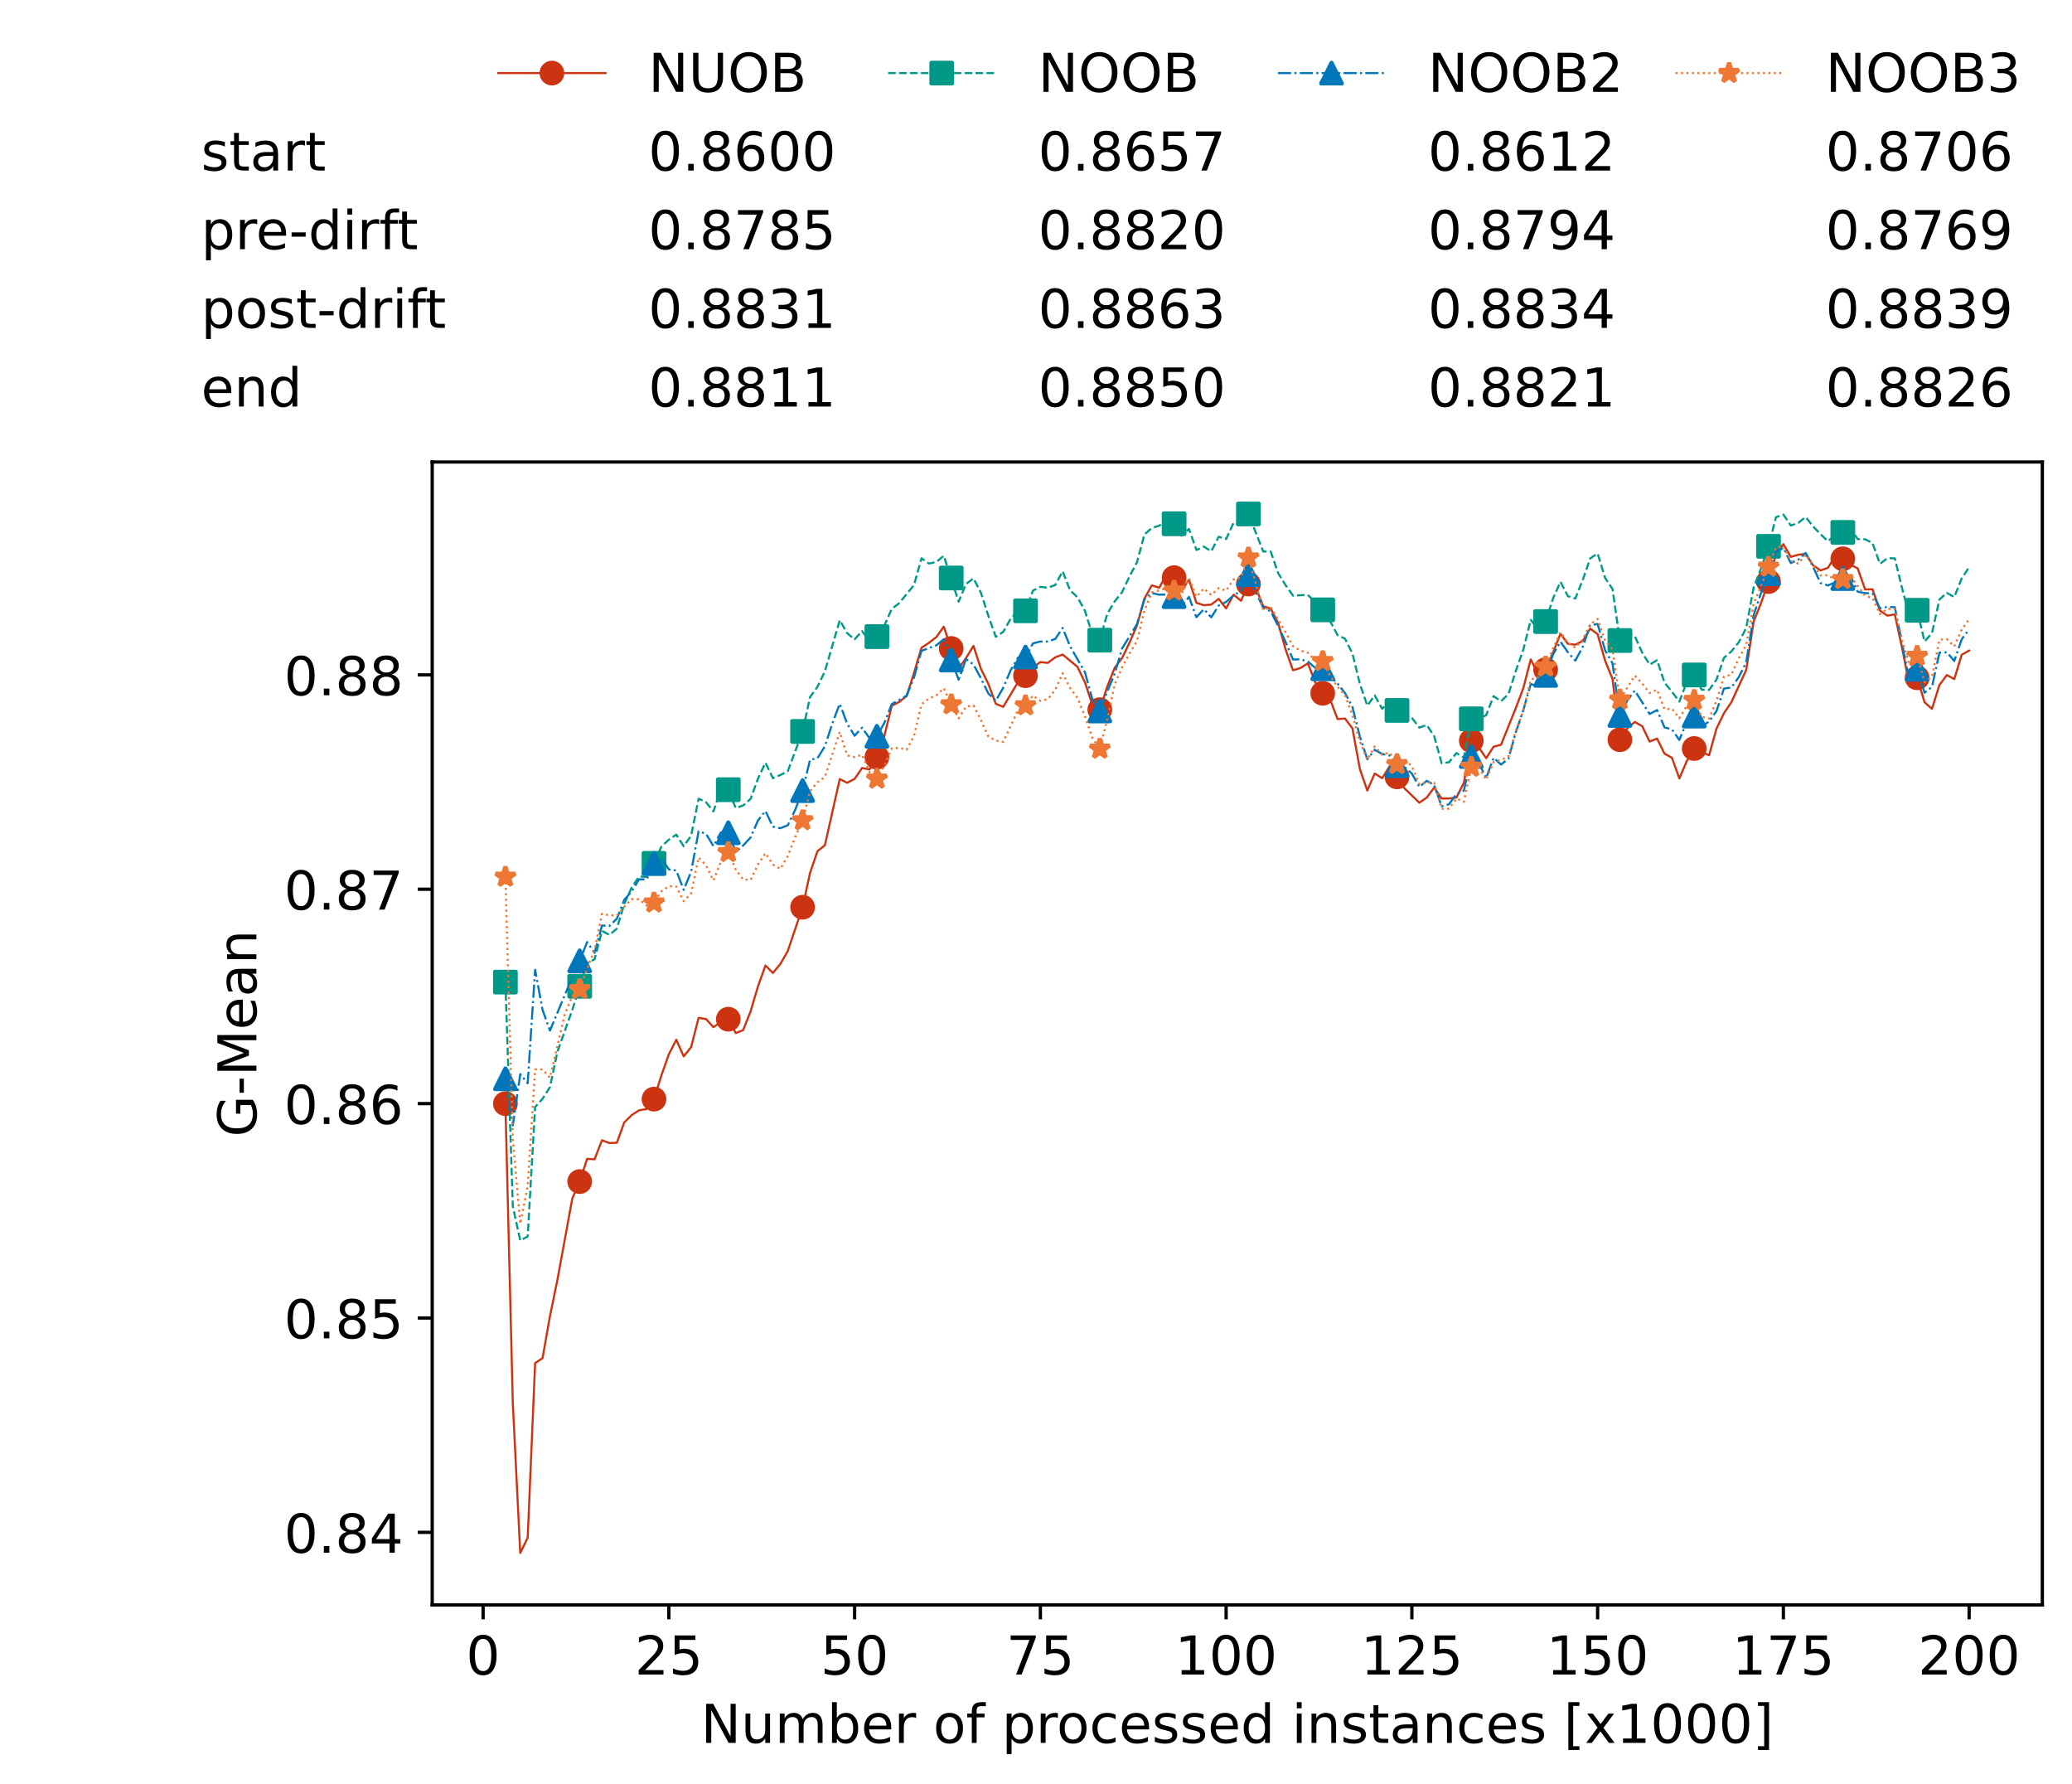 <?xml version="1.0" encoding="utf-8" standalone="no"?>
<!DOCTYPE svg PUBLIC "-//W3C//DTD SVG 1.1//EN"
  "http://www.w3.org/Graphics/SVG/1.1/DTD/svg11.dtd">
<!-- Created with matplotlib (https://matplotlib.org/) -->
<svg height="432.615pt" version="1.1" viewBox="0 0 502.65 432.615" width="502.65pt" xmlns="http://www.w3.org/2000/svg" xmlns:xlink="http://www.w3.org/1999/xlink">
 <defs>
  <style type="text/css">*{stroke-linecap:butt;stroke-linejoin:round;}</style>
 </defs>
 <g id="figure_1">
  <g id="patch_1">
   <path d="M 0 432.615 
L 502.65 432.615 
L 502.65 0 
L 0 0 
z
" style="fill:#ffffff;"/>
  </g>
  <g id="axes_1">
   <g id="patch_2">
    <path d="M 104.85 389.252 
L 495.45 389.252 
L 495.45 112.052 
L 104.85 112.052 
z
" style="fill:#ffffff;"/>
   </g>
   <g id="matplotlib.axis_1">
    <g id="xtick_1">
     <g id="line2d_1">
      <defs>
       <path d="M 0 0 
L 0 3.5 
" id="m0e032b1c02" style="stroke:#000000;stroke-width:0.8;"/>
      </defs>
      <g>
       <use style="stroke:#000000;stroke-width:0.8;" x="117.197" xlink:href="#m0e032b1c02" y="389.252"/>
      </g>
     </g>
     <g id="text_1">
      <!-- 0 -->
      <g transform="translate(113.061 406.13)scale(0.13 -0.13)">
       <defs>
        <path d="M 31.781 66.406 
Q 24.172 66.406 20.328 58.906 
Q 16.5 51.422 16.5 36.375 
Q 16.5 21.391 20.328 13.891 
Q 24.172 6.391 31.781 6.391 
Q 39.453 6.391 43.281 13.891 
Q 47.125 21.391 47.125 36.375 
Q 47.125 51.422 43.281 58.906 
Q 39.453 66.406 31.781 66.406 
z
M 31.781 74.219 
Q 44.047 74.219 50.516 64.516 
Q 56.984 54.828 56.984 36.375 
Q 56.984 17.969 50.516 8.266 
Q 44.047 -1.422 31.781 -1.422 
Q 19.531 -1.422 13.062 8.266 
Q 6.594 17.969 6.594 36.375 
Q 6.594 54.828 13.062 64.516 
Q 19.531 74.219 31.781 74.219 
z
" id="DejaVuSans-48"/>
       </defs>
       <use xlink:href="#DejaVuSans-48"/>
      </g>
     </g>
    </g>
    <g id="xtick_2">
     <g id="line2d_2">
      <g>
       <use style="stroke:#000000;stroke-width:0.8;" x="162.259" xlink:href="#m0e032b1c02" y="389.252"/>
      </g>
     </g>
     <g id="text_2">
      <!-- 25 -->
      <g transform="translate(153.988 406.13)scale(0.13 -0.13)">
       <defs>
        <path d="M 19.188 8.297 
L 53.609 8.297 
L 53.609 0 
L 7.328 0 
L 7.328 8.297 
Q 12.938 14.109 22.625 23.891 
Q 32.328 33.688 34.812 36.531 
Q 39.547 41.844 41.422 45.531 
Q 43.312 49.219 43.312 52.781 
Q 43.312 58.594 39.234 62.25 
Q 35.156 65.922 28.609 65.922 
Q 23.969 65.922 18.812 64.312 
Q 13.672 62.703 7.812 59.422 
L 7.812 69.391 
Q 13.766 71.781 18.938 73 
Q 24.125 74.219 28.422 74.219 
Q 39.75 74.219 46.484 68.547 
Q 53.219 62.891 53.219 53.422 
Q 53.219 48.922 51.531 44.891 
Q 49.859 40.875 45.406 35.406 
Q 44.188 33.984 37.641 27.219 
Q 31.109 20.453 19.188 8.297 
z
" id="DejaVuSans-50"/>
        <path d="M 10.797 72.906 
L 49.516 72.906 
L 49.516 64.594 
L 19.828 64.594 
L 19.828 46.734 
Q 21.969 47.469 24.109 47.828 
Q 26.266 48.188 28.422 48.188 
Q 40.625 48.188 47.75 41.5 
Q 54.891 34.812 54.891 23.391 
Q 54.891 11.625 47.562 5.094 
Q 40.234 -1.422 26.906 -1.422 
Q 22.312 -1.422 17.547 -0.641 
Q 12.797 0.141 7.719 1.703 
L 7.719 11.625 
Q 12.109 9.234 16.797 8.062 
Q 21.484 6.891 26.703 6.891 
Q 35.156 6.891 40.078 11.328 
Q 45.016 15.766 45.016 23.391 
Q 45.016 31 40.078 35.438 
Q 35.156 39.891 26.703 39.891 
Q 22.75 39.891 18.812 39.016 
Q 14.891 38.141 10.797 36.281 
z
" id="DejaVuSans-53"/>
       </defs>
       <use xlink:href="#DejaVuSans-50"/>
       <use x="63.623" xlink:href="#DejaVuSans-53"/>
      </g>
     </g>
    </g>
    <g id="xtick_3">
     <g id="line2d_3">
      <g>
       <use style="stroke:#000000;stroke-width:0.8;" x="207.322" xlink:href="#m0e032b1c02" y="389.252"/>
      </g>
     </g>
     <g id="text_3">
      <!-- 50 -->
      <g transform="translate(199.05 406.13)scale(0.13 -0.13)">
       <use xlink:href="#DejaVuSans-53"/>
       <use x="63.623" xlink:href="#DejaVuSans-48"/>
      </g>
     </g>
    </g>
    <g id="xtick_4">
     <g id="line2d_4">
      <g>
       <use style="stroke:#000000;stroke-width:0.8;" x="252.384" xlink:href="#m0e032b1c02" y="389.252"/>
      </g>
     </g>
     <g id="text_4">
      <!-- 75 -->
      <g transform="translate(244.113 406.13)scale(0.13 -0.13)">
       <defs>
        <path d="M 8.203 72.906 
L 55.078 72.906 
L 55.078 68.703 
L 28.609 0 
L 18.312 0 
L 43.219 64.594 
L 8.203 64.594 
z
" id="DejaVuSans-55"/>
       </defs>
       <use xlink:href="#DejaVuSans-55"/>
       <use x="63.623" xlink:href="#DejaVuSans-53"/>
      </g>
     </g>
    </g>
    <g id="xtick_5">
     <g id="line2d_5">
      <g>
       <use style="stroke:#000000;stroke-width:0.8;" x="297.446" xlink:href="#m0e032b1c02" y="389.252"/>
      </g>
     </g>
     <g id="text_5">
      <!-- 100 -->
      <g transform="translate(285.039 406.13)scale(0.13 -0.13)">
       <defs>
        <path d="M 12.406 8.297 
L 28.516 8.297 
L 28.516 63.922 
L 10.984 60.406 
L 10.984 69.391 
L 28.422 72.906 
L 38.281 72.906 
L 38.281 8.297 
L 54.391 8.297 
L 54.391 0 
L 12.406 0 
z
" id="DejaVuSans-49"/>
       </defs>
       <use xlink:href="#DejaVuSans-49"/>
       <use x="63.623" xlink:href="#DejaVuSans-48"/>
       <use x="127.246" xlink:href="#DejaVuSans-48"/>
      </g>
     </g>
    </g>
    <g id="xtick_6">
     <g id="line2d_6">
      <g>
       <use style="stroke:#000000;stroke-width:0.8;" x="342.509" xlink:href="#m0e032b1c02" y="389.252"/>
      </g>
     </g>
     <g id="text_6">
      <!-- 125 -->
      <g transform="translate(330.102 406.13)scale(0.13 -0.13)">
       <use xlink:href="#DejaVuSans-49"/>
       <use x="63.623" xlink:href="#DejaVuSans-50"/>
       <use x="127.246" xlink:href="#DejaVuSans-53"/>
      </g>
     </g>
    </g>
    <g id="xtick_7">
     <g id="line2d_7">
      <g>
       <use style="stroke:#000000;stroke-width:0.8;" x="387.571" xlink:href="#m0e032b1c02" y="389.252"/>
      </g>
     </g>
     <g id="text_7">
      <!-- 150 -->
      <g transform="translate(375.164 406.13)scale(0.13 -0.13)">
       <use xlink:href="#DejaVuSans-49"/>
       <use x="63.623" xlink:href="#DejaVuSans-53"/>
       <use x="127.246" xlink:href="#DejaVuSans-48"/>
      </g>
     </g>
    </g>
    <g id="xtick_8">
     <g id="line2d_8">
      <g>
       <use style="stroke:#000000;stroke-width:0.8;" x="432.633" xlink:href="#m0e032b1c02" y="389.252"/>
      </g>
     </g>
     <g id="text_8">
      <!-- 175 -->
      <g transform="translate(420.226 406.13)scale(0.13 -0.13)">
       <use xlink:href="#DejaVuSans-49"/>
       <use x="63.623" xlink:href="#DejaVuSans-55"/>
       <use x="127.246" xlink:href="#DejaVuSans-53"/>
      </g>
     </g>
    </g>
    <g id="xtick_9">
     <g id="line2d_9">
      <g>
       <use style="stroke:#000000;stroke-width:0.8;" x="477.695" xlink:href="#m0e032b1c02" y="389.252"/>
      </g>
     </g>
     <g id="text_9">
      <!-- 200 -->
      <g transform="translate(465.289 406.13)scale(0.13 -0.13)">
       <use xlink:href="#DejaVuSans-50"/>
       <use x="63.623" xlink:href="#DejaVuSans-48"/>
       <use x="127.246" xlink:href="#DejaVuSans-48"/>
      </g>
     </g>
    </g>
    <g id="text_10">
     <!-- Number of processed instances [x1000] -->
     <g transform="translate(170.025 422.711)scale(0.13 -0.13)">
      <defs>
       <path d="M 9.812 72.906 
L 23.094 72.906 
L 55.422 11.922 
L 55.422 72.906 
L 64.984 72.906 
L 64.984 0 
L 51.703 0 
L 19.391 60.984 
L 19.391 0 
L 9.812 0 
z
" id="DejaVuSans-78"/>
       <path d="M 8.5 21.578 
L 8.5 54.688 
L 17.484 54.688 
L 17.484 21.922 
Q 17.484 14.156 20.5 10.266 
Q 23.531 6.391 29.594 6.391 
Q 36.859 6.391 41.078 11.031 
Q 45.312 15.672 45.312 23.688 
L 45.312 54.688 
L 54.297 54.688 
L 54.297 0 
L 45.312 0 
L 45.312 8.406 
Q 42.047 3.422 37.719 1 
Q 33.406 -1.422 27.688 -1.422 
Q 18.266 -1.422 13.375 4.438 
Q 8.5 10.297 8.5 21.578 
z
M 31.109 56 
z
" id="DejaVuSans-117"/>
       <path d="M 52 44.188 
Q 55.375 50.25 60.062 53.125 
Q 64.75 56 71.094 56 
Q 79.641 56 84.281 50.016 
Q 88.922 44.047 88.922 33.016 
L 88.922 0 
L 79.891 0 
L 79.891 32.719 
Q 79.891 40.578 77.094 44.375 
Q 74.312 48.188 68.609 48.188 
Q 61.625 48.188 57.562 43.547 
Q 53.516 38.922 53.516 30.906 
L 53.516 0 
L 44.484 0 
L 44.484 32.719 
Q 44.484 40.625 41.703 44.406 
Q 38.922 48.188 33.109 48.188 
Q 26.219 48.188 22.156 43.531 
Q 18.109 38.875 18.109 30.906 
L 18.109 0 
L 9.078 0 
L 9.078 54.688 
L 18.109 54.688 
L 18.109 46.188 
Q 21.188 51.219 25.484 53.609 
Q 29.781 56 35.688 56 
Q 41.656 56 45.828 52.969 
Q 50 49.953 52 44.188 
z
" id="DejaVuSans-109"/>
       <path d="M 48.688 27.297 
Q 48.688 37.203 44.609 42.844 
Q 40.531 48.484 33.406 48.484 
Q 26.266 48.484 22.188 42.844 
Q 18.109 37.203 18.109 27.297 
Q 18.109 17.391 22.188 11.75 
Q 26.266 6.109 33.406 6.109 
Q 40.531 6.109 44.609 11.75 
Q 48.688 17.391 48.688 27.297 
z
M 18.109 46.391 
Q 20.953 51.266 25.266 53.625 
Q 29.594 56 35.594 56 
Q 45.562 56 51.781 48.094 
Q 58.016 40.188 58.016 27.297 
Q 58.016 14.406 51.781 6.484 
Q 45.562 -1.422 35.594 -1.422 
Q 29.594 -1.422 25.266 0.953 
Q 20.953 3.328 18.109 8.203 
L 18.109 0 
L 9.078 0 
L 9.078 75.984 
L 18.109 75.984 
z
" id="DejaVuSans-98"/>
       <path d="M 56.203 29.594 
L 56.203 25.203 
L 14.891 25.203 
Q 15.484 15.922 20.484 11.062 
Q 25.484 6.203 34.422 6.203 
Q 39.594 6.203 44.453 7.469 
Q 49.312 8.734 54.109 11.281 
L 54.109 2.781 
Q 49.266 0.734 44.188 -0.344 
Q 39.109 -1.422 33.891 -1.422 
Q 20.797 -1.422 13.156 6.188 
Q 5.516 13.812 5.516 26.812 
Q 5.516 40.234 12.766 48.109 
Q 20.016 56 32.328 56 
Q 43.359 56 49.781 48.891 
Q 56.203 41.797 56.203 29.594 
z
M 47.219 32.234 
Q 47.125 39.594 43.094 43.984 
Q 39.062 48.391 32.422 48.391 
Q 24.906 48.391 20.391 44.141 
Q 15.875 39.891 15.188 32.172 
z
" id="DejaVuSans-101"/>
       <path d="M 41.109 46.297 
Q 39.594 47.172 37.812 47.578 
Q 36.031 48 33.891 48 
Q 26.266 48 22.188 43.047 
Q 18.109 38.094 18.109 28.812 
L 18.109 0 
L 9.078 0 
L 9.078 54.688 
L 18.109 54.688 
L 18.109 46.188 
Q 20.953 51.172 25.484 53.578 
Q 30.031 56 36.531 56 
Q 37.453 56 38.578 55.875 
Q 39.703 55.766 41.062 55.516 
z
" id="DejaVuSans-114"/>
       <path id="DejaVuSans-32"/>
       <path d="M 30.609 48.391 
Q 23.391 48.391 19.188 42.75 
Q 14.984 37.109 14.984 27.297 
Q 14.984 17.484 19.156 11.844 
Q 23.344 6.203 30.609 6.203 
Q 37.797 6.203 41.984 11.859 
Q 46.188 17.531 46.188 27.297 
Q 46.188 37.016 41.984 42.703 
Q 37.797 48.391 30.609 48.391 
z
M 30.609 56 
Q 42.328 56 49.016 48.375 
Q 55.719 40.766 55.719 27.297 
Q 55.719 13.875 49.016 6.219 
Q 42.328 -1.422 30.609 -1.422 
Q 18.844 -1.422 12.172 6.219 
Q 5.516 13.875 5.516 27.297 
Q 5.516 40.766 12.172 48.375 
Q 18.844 56 30.609 56 
z
" id="DejaVuSans-111"/>
       <path d="M 37.109 75.984 
L 37.109 68.5 
L 28.516 68.5 
Q 23.688 68.5 21.797 66.547 
Q 19.922 64.594 19.922 59.516 
L 19.922 54.688 
L 34.719 54.688 
L 34.719 47.703 
L 19.922 47.703 
L 19.922 0 
L 10.891 0 
L 10.891 47.703 
L 2.297 47.703 
L 2.297 54.688 
L 10.891 54.688 
L 10.891 58.5 
Q 10.891 67.625 15.141 71.797 
Q 19.391 75.984 28.609 75.984 
z
" id="DejaVuSans-102"/>
       <path d="M 18.109 8.203 
L 18.109 -20.797 
L 9.078 -20.797 
L 9.078 54.688 
L 18.109 54.688 
L 18.109 46.391 
Q 20.953 51.266 25.266 53.625 
Q 29.594 56 35.594 56 
Q 45.562 56 51.781 48.094 
Q 58.016 40.188 58.016 27.297 
Q 58.016 14.406 51.781 6.484 
Q 45.562 -1.422 35.594 -1.422 
Q 29.594 -1.422 25.266 0.953 
Q 20.953 3.328 18.109 8.203 
z
M 48.688 27.297 
Q 48.688 37.203 44.609 42.844 
Q 40.531 48.484 33.406 48.484 
Q 26.266 48.484 22.188 42.844 
Q 18.109 37.203 18.109 27.297 
Q 18.109 17.391 22.188 11.75 
Q 26.266 6.109 33.406 6.109 
Q 40.531 6.109 44.609 11.75 
Q 48.688 17.391 48.688 27.297 
z
" id="DejaVuSans-112"/>
       <path d="M 48.781 52.594 
L 48.781 44.188 
Q 44.969 46.297 41.141 47.344 
Q 37.312 48.391 33.406 48.391 
Q 24.656 48.391 19.812 42.844 
Q 14.984 37.312 14.984 27.297 
Q 14.984 17.281 19.812 11.734 
Q 24.656 6.203 33.406 6.203 
Q 37.312 6.203 41.141 7.25 
Q 44.969 8.297 48.781 10.406 
L 48.781 2.094 
Q 45.016 0.344 40.984 -0.531 
Q 36.969 -1.422 32.422 -1.422 
Q 20.062 -1.422 12.781 6.344 
Q 5.516 14.109 5.516 27.297 
Q 5.516 40.672 12.859 48.328 
Q 20.219 56 33.016 56 
Q 37.156 56 41.109 55.141 
Q 45.062 54.297 48.781 52.594 
z
" id="DejaVuSans-99"/>
       <path d="M 44.281 53.078 
L 44.281 44.578 
Q 40.484 46.531 36.375 47.5 
Q 32.281 48.484 27.875 48.484 
Q 21.188 48.484 17.844 46.438 
Q 14.5 44.391 14.5 40.281 
Q 14.5 37.156 16.891 35.375 
Q 19.281 33.594 26.516 31.984 
L 29.594 31.297 
Q 39.156 29.25 43.188 25.516 
Q 47.219 21.781 47.219 15.094 
Q 47.219 7.469 41.188 3.016 
Q 35.156 -1.422 24.609 -1.422 
Q 20.219 -1.422 15.453 -0.562 
Q 10.688 0.297 5.422 2 
L 5.422 11.281 
Q 10.406 8.688 15.234 7.391 
Q 20.062 6.109 24.812 6.109 
Q 31.156 6.109 34.562 8.281 
Q 37.984 10.453 37.984 14.406 
Q 37.984 18.062 35.516 20.016 
Q 33.062 21.969 24.703 23.781 
L 21.578 24.516 
Q 13.234 26.266 9.516 29.906 
Q 5.812 33.547 5.812 39.891 
Q 5.812 47.609 11.281 51.797 
Q 16.75 56 26.812 56 
Q 31.781 56 36.172 55.266 
Q 40.578 54.547 44.281 53.078 
z
" id="DejaVuSans-115"/>
       <path d="M 45.406 46.391 
L 45.406 75.984 
L 54.391 75.984 
L 54.391 0 
L 45.406 0 
L 45.406 8.203 
Q 42.578 3.328 38.25 0.953 
Q 33.938 -1.422 27.875 -1.422 
Q 17.969 -1.422 11.734 6.484 
Q 5.516 14.406 5.516 27.297 
Q 5.516 40.188 11.734 48.094 
Q 17.969 56 27.875 56 
Q 33.938 56 38.25 53.625 
Q 42.578 51.266 45.406 46.391 
z
M 14.797 27.297 
Q 14.797 17.391 18.875 11.75 
Q 22.953 6.109 30.078 6.109 
Q 37.203 6.109 41.297 11.75 
Q 45.406 17.391 45.406 27.297 
Q 45.406 37.203 41.297 42.844 
Q 37.203 48.484 30.078 48.484 
Q 22.953 48.484 18.875 42.844 
Q 14.797 37.203 14.797 27.297 
z
" id="DejaVuSans-100"/>
       <path d="M 9.422 54.688 
L 18.406 54.688 
L 18.406 0 
L 9.422 0 
z
M 9.422 75.984 
L 18.406 75.984 
L 18.406 64.594 
L 9.422 64.594 
z
" id="DejaVuSans-105"/>
       <path d="M 54.891 33.016 
L 54.891 0 
L 45.906 0 
L 45.906 32.719 
Q 45.906 40.484 42.875 44.328 
Q 39.844 48.188 33.797 48.188 
Q 26.516 48.188 22.312 43.547 
Q 18.109 38.922 18.109 30.906 
L 18.109 0 
L 9.078 0 
L 9.078 54.688 
L 18.109 54.688 
L 18.109 46.188 
Q 21.344 51.125 25.703 53.562 
Q 30.078 56 35.797 56 
Q 45.219 56 50.047 50.172 
Q 54.891 44.344 54.891 33.016 
z
" id="DejaVuSans-110"/>
       <path d="M 18.312 70.219 
L 18.312 54.688 
L 36.812 54.688 
L 36.812 47.703 
L 18.312 47.703 
L 18.312 18.016 
Q 18.312 11.328 20.141 9.422 
Q 21.969 7.516 27.594 7.516 
L 36.812 7.516 
L 36.812 0 
L 27.594 0 
Q 17.188 0 13.234 3.875 
Q 9.281 7.766 9.281 18.016 
L 9.281 47.703 
L 2.688 47.703 
L 2.688 54.688 
L 9.281 54.688 
L 9.281 70.219 
z
" id="DejaVuSans-116"/>
       <path d="M 34.281 27.484 
Q 23.391 27.484 19.188 25 
Q 14.984 22.516 14.984 16.5 
Q 14.984 11.719 18.141 8.906 
Q 21.297 6.109 26.703 6.109 
Q 34.188 6.109 38.703 11.406 
Q 43.219 16.703 43.219 25.484 
L 43.219 27.484 
z
M 52.203 31.203 
L 52.203 0 
L 43.219 0 
L 43.219 8.297 
Q 40.141 3.328 35.547 0.953 
Q 30.953 -1.422 24.312 -1.422 
Q 15.922 -1.422 10.953 3.297 
Q 6 8.016 6 15.922 
Q 6 25.141 12.172 29.828 
Q 18.359 34.516 30.609 34.516 
L 43.219 34.516 
L 43.219 35.406 
Q 43.219 41.609 39.141 45 
Q 35.062 48.391 27.688 48.391 
Q 23 48.391 18.547 47.266 
Q 14.109 46.141 10.016 43.891 
L 10.016 52.203 
Q 14.938 54.109 19.578 55.047 
Q 24.219 56 28.609 56 
Q 40.484 56 46.344 49.844 
Q 52.203 43.703 52.203 31.203 
z
" id="DejaVuSans-97"/>
       <path d="M 8.594 75.984 
L 29.297 75.984 
L 29.297 69 
L 17.578 69 
L 17.578 -6.203 
L 29.297 -6.203 
L 29.297 -13.188 
L 8.594 -13.188 
z
" id="DejaVuSans-91"/>
       <path d="M 54.891 54.688 
L 35.109 28.078 
L 55.906 0 
L 45.312 0 
L 29.391 21.484 
L 13.484 0 
L 2.875 0 
L 24.125 28.609 
L 4.688 54.688 
L 15.281 54.688 
L 29.781 35.203 
L 44.281 54.688 
z
" id="DejaVuSans-120"/>
       <path d="M 30.422 75.984 
L 30.422 -13.188 
L 9.719 -13.188 
L 9.719 -6.203 
L 21.391 -6.203 
L 21.391 69 
L 9.719 69 
L 9.719 75.984 
z
" id="DejaVuSans-93"/>
      </defs>
      <use xlink:href="#DejaVuSans-78"/>
      <use x="74.805" xlink:href="#DejaVuSans-117"/>
      <use x="138.184" xlink:href="#DejaVuSans-109"/>
      <use x="235.596" xlink:href="#DejaVuSans-98"/>
      <use x="299.072" xlink:href="#DejaVuSans-101"/>
      <use x="360.596" xlink:href="#DejaVuSans-114"/>
      <use x="401.709" xlink:href="#DejaVuSans-32"/>
      <use x="433.496" xlink:href="#DejaVuSans-111"/>
      <use x="494.678" xlink:href="#DejaVuSans-102"/>
      <use x="529.883" xlink:href="#DejaVuSans-32"/>
      <use x="561.67" xlink:href="#DejaVuSans-112"/>
      <use x="625.146" xlink:href="#DejaVuSans-114"/>
      <use x="664.01" xlink:href="#DejaVuSans-111"/>
      <use x="725.191" xlink:href="#DejaVuSans-99"/>
      <use x="780.172" xlink:href="#DejaVuSans-101"/>
      <use x="841.695" xlink:href="#DejaVuSans-115"/>
      <use x="893.795" xlink:href="#DejaVuSans-115"/>
      <use x="945.895" xlink:href="#DejaVuSans-101"/>
      <use x="1007.418" xlink:href="#DejaVuSans-100"/>
      <use x="1070.895" xlink:href="#DejaVuSans-32"/>
      <use x="1102.682" xlink:href="#DejaVuSans-105"/>
      <use x="1130.465" xlink:href="#DejaVuSans-110"/>
      <use x="1193.844" xlink:href="#DejaVuSans-115"/>
      <use x="1245.943" xlink:href="#DejaVuSans-116"/>
      <use x="1285.152" xlink:href="#DejaVuSans-97"/>
      <use x="1346.432" xlink:href="#DejaVuSans-110"/>
      <use x="1409.811" xlink:href="#DejaVuSans-99"/>
      <use x="1464.791" xlink:href="#DejaVuSans-101"/>
      <use x="1526.314" xlink:href="#DejaVuSans-115"/>
      <use x="1578.414" xlink:href="#DejaVuSans-32"/>
      <use x="1610.201" xlink:href="#DejaVuSans-91"/>
      <use x="1649.215" xlink:href="#DejaVuSans-120"/>
      <use x="1708.395" xlink:href="#DejaVuSans-49"/>
      <use x="1772.018" xlink:href="#DejaVuSans-48"/>
      <use x="1835.641" xlink:href="#DejaVuSans-48"/>
      <use x="1899.264" xlink:href="#DejaVuSans-48"/>
      <use x="1962.887" xlink:href="#DejaVuSans-93"/>
     </g>
    </g>
   </g>
   <g id="matplotlib.axis_2">
    <g id="ytick_1">
     <g id="line2d_10">
      <defs>
       <path d="M 0 0 
L -3.5 0 
" id="m8b853c50dc" style="stroke:#000000;stroke-width:0.8;"/>
      </defs>
      <g>
       <use style="stroke:#000000;stroke-width:0.8;" x="104.85" xlink:href="#m8b853c50dc" y="371.647"/>
      </g>
     </g>
     <g id="text_11">
      <!-- 0.84 -->
      <g transform="translate(68.905 376.586)scale(0.13 -0.13)">
       <defs>
        <path d="M 10.688 12.406 
L 21 12.406 
L 21 0 
L 10.688 0 
z
" id="DejaVuSans-46"/>
        <path d="M 31.781 34.625 
Q 24.75 34.625 20.719 30.859 
Q 16.703 27.094 16.703 20.516 
Q 16.703 13.922 20.719 10.156 
Q 24.75 6.391 31.781 6.391 
Q 38.812 6.391 42.859 10.172 
Q 46.922 13.969 46.922 20.516 
Q 46.922 27.094 42.891 30.859 
Q 38.875 34.625 31.781 34.625 
z
M 21.922 38.812 
Q 15.578 40.375 12.031 44.719 
Q 8.5 49.078 8.5 55.328 
Q 8.5 64.062 14.719 69.141 
Q 20.953 74.219 31.781 74.219 
Q 42.672 74.219 48.875 69.141 
Q 55.078 64.062 55.078 55.328 
Q 55.078 49.078 51.531 44.719 
Q 48 40.375 41.703 38.812 
Q 48.828 37.156 52.797 32.312 
Q 56.781 27.484 56.781 20.516 
Q 56.781 9.906 50.312 4.234 
Q 43.844 -1.422 31.781 -1.422 
Q 19.734 -1.422 13.25 4.234 
Q 6.781 9.906 6.781 20.516 
Q 6.781 27.484 10.781 32.312 
Q 14.797 37.156 21.922 38.812 
z
M 18.312 54.391 
Q 18.312 48.734 21.844 45.562 
Q 25.391 42.391 31.781 42.391 
Q 38.141 42.391 41.719 45.562 
Q 45.312 48.734 45.312 54.391 
Q 45.312 60.062 41.719 63.234 
Q 38.141 66.406 31.781 66.406 
Q 25.391 66.406 21.844 63.234 
Q 18.312 60.062 18.312 54.391 
z
" id="DejaVuSans-56"/>
        <path d="M 37.797 64.312 
L 12.891 25.391 
L 37.797 25.391 
z
M 35.203 72.906 
L 47.609 72.906 
L 47.609 25.391 
L 58.016 25.391 
L 58.016 17.188 
L 47.609 17.188 
L 47.609 0 
L 37.797 0 
L 37.797 17.188 
L 4.891 17.188 
L 4.891 26.703 
z
" id="DejaVuSans-52"/>
       </defs>
       <use xlink:href="#DejaVuSans-48"/>
       <use x="63.623" xlink:href="#DejaVuSans-46"/>
       <use x="95.41" xlink:href="#DejaVuSans-56"/>
       <use x="159.033" xlink:href="#DejaVuSans-52"/>
      </g>
     </g>
    </g>
    <g id="ytick_2">
     <g id="line2d_11">
      <g>
       <use style="stroke:#000000;stroke-width:0.8;" x="104.85" xlink:href="#m8b853c50dc" y="319.655"/>
      </g>
     </g>
     <g id="text_12">
      <!-- 0.85 -->
      <g transform="translate(68.905 324.594)scale(0.13 -0.13)">
       <use xlink:href="#DejaVuSans-48"/>
       <use x="63.623" xlink:href="#DejaVuSans-46"/>
       <use x="95.41" xlink:href="#DejaVuSans-56"/>
       <use x="159.033" xlink:href="#DejaVuSans-53"/>
      </g>
     </g>
    </g>
    <g id="ytick_3">
     <g id="line2d_12">
      <g>
       <use style="stroke:#000000;stroke-width:0.8;" x="104.85" xlink:href="#m8b853c50dc" y="267.664"/>
      </g>
     </g>
     <g id="text_13">
      <!-- 0.86 -->
      <g transform="translate(68.905 272.603)scale(0.13 -0.13)">
       <defs>
        <path d="M 33.016 40.375 
Q 26.375 40.375 22.484 35.828 
Q 18.609 31.297 18.609 23.391 
Q 18.609 15.531 22.484 10.953 
Q 26.375 6.391 33.016 6.391 
Q 39.656 6.391 43.531 10.953 
Q 47.406 15.531 47.406 23.391 
Q 47.406 31.297 43.531 35.828 
Q 39.656 40.375 33.016 40.375 
z
M 52.594 71.297 
L 52.594 62.312 
Q 48.875 64.062 45.094 64.984 
Q 41.312 65.922 37.594 65.922 
Q 27.828 65.922 22.672 59.328 
Q 17.531 52.734 16.797 39.406 
Q 19.672 43.656 24.016 45.922 
Q 28.375 48.188 33.594 48.188 
Q 44.578 48.188 50.953 41.516 
Q 57.328 34.859 57.328 23.391 
Q 57.328 12.156 50.688 5.359 
Q 44.047 -1.422 33.016 -1.422 
Q 20.359 -1.422 13.672 8.266 
Q 6.984 17.969 6.984 36.375 
Q 6.984 53.656 15.188 63.938 
Q 23.391 74.219 37.203 74.219 
Q 40.922 74.219 44.703 73.484 
Q 48.484 72.75 52.594 71.297 
z
" id="DejaVuSans-54"/>
       </defs>
       <use xlink:href="#DejaVuSans-48"/>
       <use x="63.623" xlink:href="#DejaVuSans-46"/>
       <use x="95.41" xlink:href="#DejaVuSans-56"/>
       <use x="159.033" xlink:href="#DejaVuSans-54"/>
      </g>
     </g>
    </g>
    <g id="ytick_4">
     <g id="line2d_13">
      <g>
       <use style="stroke:#000000;stroke-width:0.8;" x="104.85" xlink:href="#m8b853c50dc" y="215.672"/>
      </g>
     </g>
     <g id="text_14">
      <!-- 0.87 -->
      <g transform="translate(68.905 220.611)scale(0.13 -0.13)">
       <use xlink:href="#DejaVuSans-48"/>
       <use x="63.623" xlink:href="#DejaVuSans-46"/>
       <use x="95.41" xlink:href="#DejaVuSans-56"/>
       <use x="159.033" xlink:href="#DejaVuSans-55"/>
      </g>
     </g>
    </g>
    <g id="ytick_5">
     <g id="line2d_14">
      <g>
       <use style="stroke:#000000;stroke-width:0.8;" x="104.85" xlink:href="#m8b853c50dc" y="163.681"/>
      </g>
     </g>
     <g id="text_15">
      <!-- 0.88 -->
      <g transform="translate(68.905 168.62)scale(0.13 -0.13)">
       <use xlink:href="#DejaVuSans-48"/>
       <use x="63.623" xlink:href="#DejaVuSans-46"/>
       <use x="95.41" xlink:href="#DejaVuSans-56"/>
       <use x="159.033" xlink:href="#DejaVuSans-56"/>
      </g>
     </g>
    </g>
    <g id="text_16">
     <!-- G-Mean -->
     <g transform="translate(62.201 275.744)rotate(-90)scale(0.13 -0.13)">
      <defs>
       <path d="M 59.516 10.406 
L 59.516 29.984 
L 43.406 29.984 
L 43.406 38.094 
L 69.281 38.094 
L 69.281 6.781 
Q 63.578 2.734 56.688 0.656 
Q 49.812 -1.422 42 -1.422 
Q 24.906 -1.422 15.25 8.562 
Q 5.609 18.562 5.609 36.375 
Q 5.609 54.25 15.25 64.234 
Q 24.906 74.219 42 74.219 
Q 49.125 74.219 55.547 72.453 
Q 61.969 70.703 67.391 67.281 
L 67.391 56.781 
Q 61.922 61.422 55.766 63.766 
Q 49.609 66.109 42.828 66.109 
Q 29.438 66.109 22.719 58.641 
Q 16.016 51.172 16.016 36.375 
Q 16.016 21.625 22.719 14.156 
Q 29.438 6.688 42.828 6.688 
Q 48.047 6.688 52.141 7.594 
Q 56.25 8.5 59.516 10.406 
z
" id="DejaVuSans-71"/>
       <path d="M 4.891 31.391 
L 31.203 31.391 
L 31.203 23.391 
L 4.891 23.391 
z
" id="DejaVuSans-45"/>
       <path d="M 9.812 72.906 
L 24.516 72.906 
L 43.109 23.297 
L 61.812 72.906 
L 76.516 72.906 
L 76.516 0 
L 66.891 0 
L 66.891 64.016 
L 48.094 14.016 
L 38.188 14.016 
L 19.391 64.016 
L 19.391 0 
L 9.812 0 
z
" id="DejaVuSans-77"/>
      </defs>
      <use xlink:href="#DejaVuSans-71"/>
      <use x="77.49" xlink:href="#DejaVuSans-45"/>
      <use x="113.574" xlink:href="#DejaVuSans-77"/>
      <use x="199.854" xlink:href="#DejaVuSans-101"/>
      <use x="261.377" xlink:href="#DejaVuSans-97"/>
      <use x="322.656" xlink:href="#DejaVuSans-110"/>
     </g>
    </g>
   </g>
   <g id="line2d_15"/>
   <g id="line2d_16"/>
   <g id="line2d_17"/>
   <g id="line2d_18"/>
   <g id="line2d_19"/>
   <g id="line2d_20">
    <path clip-path="url(#p549e7fc07b)" d="M 122.605 267.676 
L 124.407 340.425 
L 126.21 376.652 
L 128.012 372.952 
L 129.815 330.603 
L 131.617 329.4 
L 133.419 319.202 
L 135.222 310.413 
L 138.827 290.715 
L 140.629 286.574 
L 142.432 281.057 
L 144.234 281.162 
L 146.037 276.554 
L 147.839 277.225 
L 149.642 277.159 
L 151.444 272.227 
L 153.247 270.453 
L 155.049 269.28 
L 156.852 268.989 
L 158.654 266.573 
L 160.457 260.8 
L 162.259 255.692 
L 164.062 252.164 
L 165.864 256.212 
L 167.667 253.945 
L 169.469 246.87 
L 171.272 247.146 
L 173.074 249.131 
L 174.877 247.847 
L 176.679 247.19 
L 178.482 250.555 
L 180.284 249.835 
L 182.087 245.289 
L 183.889 239.19 
L 185.692 234.175 
L 187.494 235.979 
L 189.297 233.809 
L 191.099 230.684 
L 194.704 220.031 
L 196.507 211.736 
L 198.309 206.447 
L 200.112 205.002 
L 203.717 188.956 
L 205.519 189.847 
L 207.322 188.917 
L 209.124 186.272 
L 210.927 186.61 
L 212.729 183.651 
L 214.532 178.515 
L 216.334 171.179 
L 218.137 170.234 
L 219.939 168.815 
L 221.742 163.173 
L 223.544 157.101 
L 225.347 155.913 
L 227.149 154.507 
L 228.952 151.998 
L 230.754 157.274 
L 232.557 162.178 
L 234.359 159.583 
L 236.162 156.647 
L 237.964 162.211 
L 239.767 165.872 
L 241.569 170.691 
L 243.372 171.438 
L 246.976 165.406 
L 248.779 163.882 
L 250.581 161.908 
L 252.384 160.579 
L 254.186 160.776 
L 255.989 159.43 
L 257.791 158.748 
L 261.396 161.744 
L 263.199 165.501 
L 265.001 170.947 
L 266.804 172.125 
L 268.606 166.542 
L 270.409 161.976 
L 272.211 159.595 
L 274.014 155.855 
L 275.816 151.718 
L 277.619 145.187 
L 279.421 141.972 
L 281.224 142.542 
L 283.026 139.306 
L 284.829 140.1 
L 286.631 143.259 
L 288.434 140.601 
L 290.236 146.198 
L 292.039 146.789 
L 293.841 146.626 
L 295.644 145.241 
L 297.446 147.56 
L 299.249 144.226 
L 301.051 145.703 
L 302.854 141.642 
L 304.656 142.597 
L 306.459 147.023 
L 308.261 147.594 
L 310.064 151.069 
L 311.866 157.491 
L 313.669 162.563 
L 315.471 162.024 
L 317.274 160.879 
L 319.076 165.467 
L 320.879 168.151 
L 322.681 169.642 
L 324.484 174.403 
L 326.286 174.273 
L 328.089 176.646 
L 329.891 186.504 
L 331.694 191.735 
L 333.496 187.593 
L 335.299 188.746 
L 337.101 185.868 
L 338.904 188.421 
L 340.706 191.183 
L 344.311 194.684 
L 346.114 193.437 
L 347.916 191.018 
L 349.719 193.66 
L 351.521 193.659 
L 353.324 193.427 
L 355.126 189.842 
L 356.928 179.646 
L 358.731 181.288 
L 360.533 183.884 
L 362.336 181.102 
L 364.138 180.631 
L 367.743 171.669 
L 369.546 166.888 
L 371.348 159.934 
L 373.151 163.484 
L 374.953 162.414 
L 376.756 158.259 
L 378.558 153.708 
L 380.361 156.151 
L 382.163 156.358 
L 383.966 155.441 
L 385.768 152.457 
L 387.571 153.817 
L 389.373 160.208 
L 391.176 164.667 
L 392.978 179.406 
L 394.781 176.612 
L 396.583 175.098 
L 398.386 176.131 
L 400.188 179.859 
L 401.991 179.129 
L 403.793 182.783 
L 405.596 183.78 
L 407.398 188.797 
L 409.201 184.585 
L 411.003 181.539 
L 414.608 183.183 
L 416.411 176.712 
L 418.213 172.984 
L 420.016 170.318 
L 423.621 162.458 
L 425.423 150.731 
L 427.226 146.235 
L 429.028 141.052 
L 430.831 134.52 
L 432.633 131.961 
L 434.436 135.054 
L 436.238 134.551 
L 438.041 134.318 
L 439.843 137.101 
L 441.646 138.348 
L 443.448 137.705 
L 445.251 134.819 
L 447.053 135.525 
L 448.856 136.95 
L 450.658 137.844 
L 452.461 142.954 
L 454.263 142.926 
L 456.066 148.098 
L 457.868 149.321 
L 459.671 149.006 
L 461.473 157.373 
L 463.276 166.507 
L 465.078 164.39 
L 466.881 170.316 
L 468.683 171.922 
L 470.485 166.141 
L 472.288 163.729 
L 474.09 164.698 
L 475.893 158.797 
L 477.695 157.8 
L 477.695 157.8 
" style="fill:none;stroke:#cc3311;stroke-linecap:square;stroke-width:0.5;"/>
    <defs>
     <path d="M 0 2.5 
C 0.663 2.5 1.299 2.237 1.768 1.768 
C 2.237 1.299 2.5 0.663 2.5 0 
C 2.5 -0.663 2.237 -1.299 1.768 -1.768 
C 1.299 -2.237 0.663 -2.5 0 -2.5 
C -0.663 -2.5 -1.299 -2.237 -1.768 -1.768 
C -2.237 -1.299 -2.5 -0.663 -2.5 0 
C -2.5 0.663 -2.237 1.299 -1.768 1.768 
C -1.299 2.237 -0.663 2.5 0 2.5 
z
" id="md25143ba7d" style="stroke:#cc3311;"/>
    </defs>
    <g clip-path="url(#p549e7fc07b)">
     <use style="fill:#cc3311;stroke:#cc3311;" x="122.605" xlink:href="#md25143ba7d" y="267.676"/>
     <use style="fill:#cc3311;stroke:#cc3311;" x="140.629" xlink:href="#md25143ba7d" y="286.574"/>
     <use style="fill:#cc3311;stroke:#cc3311;" x="158.654" xlink:href="#md25143ba7d" y="266.573"/>
     <use style="fill:#cc3311;stroke:#cc3311;" x="176.679" xlink:href="#md25143ba7d" y="247.19"/>
     <use style="fill:#cc3311;stroke:#cc3311;" x="194.704" xlink:href="#md25143ba7d" y="220.031"/>
     <use style="fill:#cc3311;stroke:#cc3311;" x="212.729" xlink:href="#md25143ba7d" y="183.651"/>
     <use style="fill:#cc3311;stroke:#cc3311;" x="230.754" xlink:href="#md25143ba7d" y="157.274"/>
     <use style="fill:#cc3311;stroke:#cc3311;" x="248.779" xlink:href="#md25143ba7d" y="163.882"/>
     <use style="fill:#cc3311;stroke:#cc3311;" x="266.804" xlink:href="#md25143ba7d" y="172.125"/>
     <use style="fill:#cc3311;stroke:#cc3311;" x="284.829" xlink:href="#md25143ba7d" y="140.1"/>
     <use style="fill:#cc3311;stroke:#cc3311;" x="302.854" xlink:href="#md25143ba7d" y="141.642"/>
     <use style="fill:#cc3311;stroke:#cc3311;" x="320.879" xlink:href="#md25143ba7d" y="168.151"/>
     <use style="fill:#cc3311;stroke:#cc3311;" x="338.904" xlink:href="#md25143ba7d" y="188.421"/>
     <use style="fill:#cc3311;stroke:#cc3311;" x="356.928" xlink:href="#md25143ba7d" y="179.646"/>
     <use style="fill:#cc3311;stroke:#cc3311;" x="374.953" xlink:href="#md25143ba7d" y="162.414"/>
     <use style="fill:#cc3311;stroke:#cc3311;" x="392.978" xlink:href="#md25143ba7d" y="179.406"/>
     <use style="fill:#cc3311;stroke:#cc3311;" x="411.003" xlink:href="#md25143ba7d" y="181.539"/>
     <use style="fill:#cc3311;stroke:#cc3311;" x="429.028" xlink:href="#md25143ba7d" y="141.052"/>
     <use style="fill:#cc3311;stroke:#cc3311;" x="447.053" xlink:href="#md25143ba7d" y="135.525"/>
     <use style="fill:#cc3311;stroke:#cc3311;" x="465.078" xlink:href="#md25143ba7d" y="164.39"/>
    </g>
   </g>
   <g id="line2d_21"/>
   <g id="line2d_22"/>
   <g id="line2d_23"/>
   <g id="line2d_24"/>
   <g id="line2d_25">
    <path clip-path="url(#p549e7fc07b)" d="M 122.605 238.198 
L 124.407 292.607 
L 126.21 300.872 
L 128.012 299.882 
L 129.815 268.482 
L 131.617 266.489 
L 133.419 263.666 
L 135.222 255.104 
L 138.827 244.947 
L 142.432 233.583 
L 144.234 232.665 
L 146.037 225.765 
L 147.839 226.753 
L 149.642 225.216 
L 151.444 219.257 
L 153.247 215.231 
L 155.049 212.575 
L 156.852 212.689 
L 158.654 209.398 
L 160.457 205.316 
L 162.259 203.649 
L 164.062 202.424 
L 165.864 205.241 
L 167.667 202.689 
L 169.469 193.709 
L 171.272 194.567 
L 173.074 196.798 
L 174.877 191.491 
L 176.679 191.527 
L 178.482 195.979 
L 180.284 195.343 
L 182.087 193.754 
L 183.889 188.836 
L 185.692 184.978 
L 187.494 188.734 
L 189.297 187.982 
L 191.099 187.064 
L 194.704 177.403 
L 196.507 169.064 
L 198.309 166.587 
L 200.112 162.813 
L 203.717 150.417 
L 205.519 153.581 
L 207.322 155.065 
L 209.124 153.064 
L 210.927 155.409 
L 212.729 154.397 
L 214.532 151.721 
L 216.334 147.688 
L 218.137 146.292 
L 221.742 141.881 
L 223.544 135.401 
L 225.347 136.671 
L 227.149 136.305 
L 228.952 134.778 
L 232.557 145.926 
L 234.359 141.626 
L 236.162 140.276 
L 237.964 143.757 
L 239.767 149.365 
L 241.569 154.448 
L 243.372 153.244 
L 245.174 150.08 
L 246.976 148.222 
L 248.779 148.149 
L 250.581 143.249 
L 252.384 142.326 
L 254.186 142.55 
L 255.989 141.888 
L 257.791 138.563 
L 259.594 143.176 
L 261.396 144.859 
L 263.199 148.138 
L 265.001 153.896 
L 266.804 155.263 
L 268.606 148.863 
L 270.409 145.868 
L 272.211 143.631 
L 274.014 139.775 
L 275.816 136.39 
L 277.619 129.637 
L 279.421 128.062 
L 281.224 127.492 
L 283.026 126.211 
L 284.829 127.027 
L 286.631 129.934 
L 288.434 128.284 
L 290.236 133.392 
L 292.039 132.568 
L 293.841 133.712 
L 295.644 130.191 
L 297.446 130.74 
L 299.249 126.792 
L 301.051 127.372 
L 302.854 124.652 
L 306.459 133.771 
L 308.261 133.757 
L 310.064 139 
L 311.866 141.918 
L 313.669 144.456 
L 317.274 144.277 
L 320.879 147.912 
L 322.681 150.708 
L 324.484 154.044 
L 326.286 154.905 
L 328.089 158.473 
L 329.891 165.86 
L 331.694 171.142 
L 333.496 168.659 
L 335.299 171.912 
L 337.101 170.056 
L 338.904 172.3 
L 340.706 173.348 
L 342.509 174.101 
L 344.311 176.469 
L 346.114 175.829 
L 347.916 178.54 
L 349.719 185.092 
L 351.521 184.875 
L 353.324 182.647 
L 355.126 183.747 
L 356.928 174.342 
L 358.731 174.46 
L 360.533 173.449 
L 362.336 168.841 
L 364.138 170.078 
L 365.941 168.329 
L 367.743 162.667 
L 369.546 157.555 
L 371.348 150.348 
L 373.151 152.649 
L 374.953 150.751 
L 376.756 145.144 
L 378.558 141.11 
L 380.361 144.587 
L 382.163 145.167 
L 383.966 140.63 
L 385.768 135.432 
L 387.571 134.232 
L 389.373 140.133 
L 391.176 142.852 
L 392.978 155.346 
L 394.781 153.515 
L 396.583 154.286 
L 398.386 158.304 
L 400.188 161.201 
L 401.991 160.111 
L 403.793 165.566 
L 405.596 167.764 
L 407.398 170.165 
L 409.201 165.434 
L 411.003 163.704 
L 412.806 167.273 
L 414.608 167.334 
L 416.411 164.833 
L 418.213 159.55 
L 420.016 157.995 
L 421.818 155.757 
L 423.621 152.296 
L 425.423 142.438 
L 427.226 137.807 
L 429.028 132.505 
L 430.831 125.452 
L 432.633 124.799 
L 434.436 127.456 
L 436.238 126.815 
L 438.041 125.395 
L 439.843 127.666 
L 441.646 129.556 
L 443.448 131.26 
L 445.251 129.721 
L 447.053 129.129 
L 448.856 128.124 
L 450.658 130.759 
L 452.461 130.788 
L 454.263 131.737 
L 456.066 136.754 
L 457.868 135.376 
L 459.671 135.418 
L 461.473 142.852 
L 463.276 149.735 
L 465.078 148.017 
L 466.881 155.577 
L 468.683 153.552 
L 470.485 145.397 
L 472.288 143.801 
L 474.09 144.812 
L 475.893 140.3 
L 477.695 137.564 
L 477.695 137.564 
" style="fill:none;stroke:#009988;stroke-dasharray:1.85,0.8;stroke-dashoffset:0;stroke-width:0.5;"/>
    <defs>
     <path d="M -2.5 2.5 
L 2.5 2.5 
L 2.5 -2.5 
L -2.5 -2.5 
z
" id="m9bf0a661a2" style="stroke:#009988;stroke-linejoin:miter;"/>
    </defs>
    <g clip-path="url(#p549e7fc07b)">
     <use style="fill:#009988;stroke:#009988;stroke-linejoin:miter;" x="122.605" xlink:href="#m9bf0a661a2" y="238.198"/>
     <use style="fill:#009988;stroke:#009988;stroke-linejoin:miter;" x="140.629" xlink:href="#m9bf0a661a2" y="239.207"/>
     <use style="fill:#009988;stroke:#009988;stroke-linejoin:miter;" x="158.654" xlink:href="#m9bf0a661a2" y="209.398"/>
     <use style="fill:#009988;stroke:#009988;stroke-linejoin:miter;" x="176.679" xlink:href="#m9bf0a661a2" y="191.527"/>
     <use style="fill:#009988;stroke:#009988;stroke-linejoin:miter;" x="194.704" xlink:href="#m9bf0a661a2" y="177.403"/>
     <use style="fill:#009988;stroke:#009988;stroke-linejoin:miter;" x="212.729" xlink:href="#m9bf0a661a2" y="154.397"/>
     <use style="fill:#009988;stroke:#009988;stroke-linejoin:miter;" x="230.754" xlink:href="#m9bf0a661a2" y="140.186"/>
     <use style="fill:#009988;stroke:#009988;stroke-linejoin:miter;" x="248.779" xlink:href="#m9bf0a661a2" y="148.149"/>
     <use style="fill:#009988;stroke:#009988;stroke-linejoin:miter;" x="266.804" xlink:href="#m9bf0a661a2" y="155.263"/>
     <use style="fill:#009988;stroke:#009988;stroke-linejoin:miter;" x="284.829" xlink:href="#m9bf0a661a2" y="127.027"/>
     <use style="fill:#009988;stroke:#009988;stroke-linejoin:miter;" x="302.854" xlink:href="#m9bf0a661a2" y="124.652"/>
     <use style="fill:#009988;stroke:#009988;stroke-linejoin:miter;" x="320.879" xlink:href="#m9bf0a661a2" y="147.912"/>
     <use style="fill:#009988;stroke:#009988;stroke-linejoin:miter;" x="338.904" xlink:href="#m9bf0a661a2" y="172.3"/>
     <use style="fill:#009988;stroke:#009988;stroke-linejoin:miter;" x="356.928" xlink:href="#m9bf0a661a2" y="174.342"/>
     <use style="fill:#009988;stroke:#009988;stroke-linejoin:miter;" x="374.953" xlink:href="#m9bf0a661a2" y="150.751"/>
     <use style="fill:#009988;stroke:#009988;stroke-linejoin:miter;" x="392.978" xlink:href="#m9bf0a661a2" y="155.346"/>
     <use style="fill:#009988;stroke:#009988;stroke-linejoin:miter;" x="411.003" xlink:href="#m9bf0a661a2" y="163.704"/>
     <use style="fill:#009988;stroke:#009988;stroke-linejoin:miter;" x="429.028" xlink:href="#m9bf0a661a2" y="132.505"/>
     <use style="fill:#009988;stroke:#009988;stroke-linejoin:miter;" x="447.053" xlink:href="#m9bf0a661a2" y="129.129"/>
     <use style="fill:#009988;stroke:#009988;stroke-linejoin:miter;" x="465.078" xlink:href="#m9bf0a661a2" y="148.017"/>
    </g>
   </g>
   <g id="line2d_26"/>
   <g id="line2d_27"/>
   <g id="line2d_28"/>
   <g id="line2d_29"/>
   <g id="line2d_30">
    <path clip-path="url(#p549e7fc07b)" d="M 122.605 261.634 
L 124.407 272.95 
L 126.21 260.505 
L 128.012 262.741 
L 129.815 235.213 
L 131.617 244.93 
L 133.419 249.952 
L 138.827 237.006 
L 140.629 233.032 
L 142.432 228.482 
L 144.234 231.102 
L 146.037 224.472 
L 147.839 224.573 
L 149.642 222.822 
L 151.444 218.23 
L 153.247 216.171 
L 155.049 213.244 
L 156.852 213.325 
L 158.654 209.415 
L 160.457 208.18 
L 162.259 210.862 
L 164.062 211.136 
L 165.864 215.825 
L 167.667 211.4 
L 169.469 201.635 
L 171.272 202.224 
L 173.074 205.214 
L 174.877 201.872 
L 176.679 201.971 
L 178.482 206.62 
L 180.284 205.061 
L 182.087 203.115 
L 183.889 198.982 
L 185.692 196.69 
L 187.494 200.491 
L 189.297 200.874 
L 191.099 200.166 
L 192.902 196.424 
L 194.704 191.743 
L 196.507 184.276 
L 198.309 183.887 
L 200.112 181.004 
L 201.914 175.483 
L 203.717 170.688 
L 205.519 175.526 
L 207.322 178.444 
L 209.124 176.474 
L 210.927 179.036 
L 212.729 178.579 
L 214.532 175.336 
L 216.334 170.767 
L 219.939 168.718 
L 221.742 164.283 
L 223.544 157.847 
L 227.149 156.523 
L 228.952 155.023 
L 232.557 164.848 
L 234.359 159.842 
L 236.162 161.177 
L 237.964 164.504 
L 239.767 168.203 
L 241.569 169.967 
L 243.372 166.803 
L 245.174 162.562 
L 246.976 159.485 
L 248.779 159.353 
L 250.581 156.048 
L 252.384 155.585 
L 254.186 155.579 
L 255.989 154.977 
L 257.791 152.305 
L 259.594 156.764 
L 263.199 163.058 
L 265.001 169.608 
L 266.804 172.436 
L 268.606 167.754 
L 270.409 163.402 
L 272.211 157.276 
L 275.816 151.381 
L 277.619 145.39 
L 279.421 143.827 
L 281.224 144.244 
L 283.026 144.17 
L 284.829 144.693 
L 286.631 147.137 
L 288.434 144.752 
L 290.236 149.704 
L 292.039 147.754 
L 293.841 149.719 
L 295.644 146.877 
L 297.446 145.993 
L 299.249 144.418 
L 301.051 143.328 
L 302.854 139.356 
L 304.656 143.609 
L 306.459 147.421 
L 308.261 148.274 
L 310.064 151.798 
L 311.866 155.69 
L 313.669 159.952 
L 315.471 159.909 
L 317.274 160.452 
L 319.076 161.985 
L 320.879 162.198 
L 324.484 165.813 
L 326.286 168.079 
L 328.089 171.472 
L 329.891 178.639 
L 331.694 184.14 
L 333.496 181.862 
L 335.299 182.875 
L 337.101 183.243 
L 338.904 185.717 
L 340.706 185.963 
L 342.509 187.625 
L 344.311 190.875 
L 346.114 189.37 
L 347.916 190.366 
L 349.719 195.553 
L 351.521 195.061 
L 353.324 192.532 
L 355.126 191.769 
L 356.928 183.466 
L 358.731 185.012 
L 360.533 188.709 
L 362.336 183.795 
L 364.138 185.438 
L 365.941 183.987 
L 367.743 177.556 
L 369.546 172.219 
L 371.348 165.907 
L 373.151 166.4 
L 374.953 163.804 
L 376.756 158.717 
L 378.558 155.644 
L 380.361 158.187 
L 382.163 160.218 
L 383.966 156.875 
L 385.768 151.66 
L 387.571 151.324 
L 389.373 157.7 
L 391.176 160.879 
L 392.978 173.516 
L 394.781 169.888 
L 396.583 167.493 
L 400.188 173.165 
L 401.991 172.218 
L 403.793 176.41 
L 405.596 176.92 
L 407.398 179.469 
L 409.201 175.026 
L 411.003 173.675 
L 412.806 176.204 
L 414.608 174.974 
L 416.411 172.458 
L 418.213 166.996 
L 420.016 166.751 
L 421.818 164.214 
L 423.621 160.606 
L 425.423 149.162 
L 427.226 143.771 
L 429.028 139.142 
L 430.831 133.858 
L 432.633 132.913 
L 434.436 136.563 
L 436.238 135.756 
L 438.041 134.097 
L 439.843 137.487 
L 441.646 141.41 
L 443.448 141.984 
L 445.251 141.225 
L 447.053 140.321 
L 448.856 139.545 
L 450.658 143.51 
L 452.461 143.853 
L 454.263 143.927 
L 456.066 147.557 
L 457.868 147.186 
L 459.671 147.27 
L 463.276 165.357 
L 465.078 162.332 
L 466.881 168.015 
L 468.683 166.593 
L 470.485 158.302 
L 472.288 158.199 
L 474.09 160.304 
L 475.893 155.05 
L 477.695 152.613 
L 477.695 152.613 
" style="fill:none;stroke:#0077bb;stroke-dasharray:3.2,0.8,0.5,0.8;stroke-dashoffset:0;stroke-width:0.5;"/>
    <defs>
     <path d="M 0 -2.5 
L -2.5 2.5 
L 2.5 2.5 
z
" id="m188d375f11" style="stroke:#0077bb;stroke-linejoin:miter;"/>
    </defs>
    <g clip-path="url(#p549e7fc07b)">
     <use style="fill:#0077bb;stroke:#0077bb;stroke-linejoin:miter;" x="122.605" xlink:href="#m188d375f11" y="261.634"/>
     <use style="fill:#0077bb;stroke:#0077bb;stroke-linejoin:miter;" x="140.629" xlink:href="#m188d375f11" y="233.032"/>
     <use style="fill:#0077bb;stroke:#0077bb;stroke-linejoin:miter;" x="158.654" xlink:href="#m188d375f11" y="209.415"/>
     <use style="fill:#0077bb;stroke:#0077bb;stroke-linejoin:miter;" x="176.679" xlink:href="#m188d375f11" y="201.971"/>
     <use style="fill:#0077bb;stroke:#0077bb;stroke-linejoin:miter;" x="194.704" xlink:href="#m188d375f11" y="191.743"/>
     <use style="fill:#0077bb;stroke:#0077bb;stroke-linejoin:miter;" x="212.729" xlink:href="#m188d375f11" y="178.579"/>
     <use style="fill:#0077bb;stroke:#0077bb;stroke-linejoin:miter;" x="230.754" xlink:href="#m188d375f11" y="160.068"/>
     <use style="fill:#0077bb;stroke:#0077bb;stroke-linejoin:miter;" x="248.779" xlink:href="#m188d375f11" y="159.353"/>
     <use style="fill:#0077bb;stroke:#0077bb;stroke-linejoin:miter;" x="266.804" xlink:href="#m188d375f11" y="172.436"/>
     <use style="fill:#0077bb;stroke:#0077bb;stroke-linejoin:miter;" x="284.829" xlink:href="#m188d375f11" y="144.693"/>
     <use style="fill:#0077bb;stroke:#0077bb;stroke-linejoin:miter;" x="302.854" xlink:href="#m188d375f11" y="139.356"/>
     <use style="fill:#0077bb;stroke:#0077bb;stroke-linejoin:miter;" x="320.879" xlink:href="#m188d375f11" y="162.198"/>
     <use style="fill:#0077bb;stroke:#0077bb;stroke-linejoin:miter;" x="338.904" xlink:href="#m188d375f11" y="185.717"/>
     <use style="fill:#0077bb;stroke:#0077bb;stroke-linejoin:miter;" x="356.928" xlink:href="#m188d375f11" y="183.466"/>
     <use style="fill:#0077bb;stroke:#0077bb;stroke-linejoin:miter;" x="374.953" xlink:href="#m188d375f11" y="163.804"/>
     <use style="fill:#0077bb;stroke:#0077bb;stroke-linejoin:miter;" x="392.978" xlink:href="#m188d375f11" y="173.516"/>
     <use style="fill:#0077bb;stroke:#0077bb;stroke-linejoin:miter;" x="411.003" xlink:href="#m188d375f11" y="173.675"/>
     <use style="fill:#0077bb;stroke:#0077bb;stroke-linejoin:miter;" x="429.028" xlink:href="#m188d375f11" y="139.142"/>
     <use style="fill:#0077bb;stroke:#0077bb;stroke-linejoin:miter;" x="447.053" xlink:href="#m188d375f11" y="140.321"/>
     <use style="fill:#0077bb;stroke:#0077bb;stroke-linejoin:miter;" x="465.078" xlink:href="#m188d375f11" y="162.332"/>
    </g>
   </g>
   <g id="line2d_31"/>
   <g id="line2d_32"/>
   <g id="line2d_33"/>
   <g id="line2d_34"/>
   <g id="line2d_35">
    <path clip-path="url(#p549e7fc07b)" d="M 122.605 212.673 
L 124.407 276.147 
L 126.21 296.831 
L 128.012 287.703 
L 129.815 259.355 
L 131.617 259.394 
L 133.419 261.387 
L 137.024 245.977 
L 138.827 241.639 
L 140.629 239.942 
L 142.432 234.951 
L 144.234 230.35 
L 146.037 221.641 
L 147.839 221.979 
L 149.642 222.067 
L 151.444 219.914 
L 153.247 218.066 
L 155.049 218.114 
L 156.852 219.635 
L 158.654 218.938 
L 160.457 216.164 
L 162.259 214.927 
L 164.062 215.009 
L 165.864 218.576 
L 167.667 216.676 
L 169.469 207.969 
L 171.272 209.895 
L 173.074 213.539 
L 174.877 208.951 
L 176.679 206.686 
L 178.482 210.874 
L 180.284 213.315 
L 182.087 213.413 
L 183.889 209.656 
L 185.692 206.933 
L 187.494 209.658 
L 189.297 210.755 
L 191.099 207.648 
L 192.902 203.033 
L 194.704 198.981 
L 196.507 191.914 
L 198.309 189.707 
L 200.112 188.453 
L 203.717 177.511 
L 205.519 183.228 
L 207.322 183.606 
L 209.124 183.053 
L 210.927 187.272 
L 212.729 188.893 
L 214.532 185.735 
L 216.334 181.474 
L 218.137 181.392 
L 219.939 181.83 
L 221.742 178.482 
L 223.544 170.803 
L 225.347 169.425 
L 227.149 168.646 
L 228.952 166.92 
L 230.754 170.858 
L 232.557 174.234 
L 234.359 171.382 
L 236.162 171.077 
L 237.964 174.671 
L 239.767 178.637 
L 241.569 179.608 
L 243.372 179.95 
L 246.976 172.198 
L 248.779 171.106 
L 250.581 168.704 
L 252.384 169.981 
L 254.186 169.587 
L 255.989 167.279 
L 257.791 163.301 
L 259.594 166.85 
L 261.396 169.286 
L 263.199 173.734 
L 265.001 178.97 
L 266.804 181.627 
L 268.606 174.499 
L 270.409 166.012 
L 272.211 161.876 
L 274.014 158.471 
L 275.816 155.512 
L 277.619 148.13 
L 279.421 143.695 
L 283.026 142.633 
L 284.829 143.261 
L 286.631 144.085 
L 288.434 140.3 
L 290.236 144.731 
L 292.039 142.739 
L 293.841 144.307 
L 295.644 142.633 
L 297.446 143.245 
L 299.249 140.55 
L 301.051 140.082 
L 302.854 135.242 
L 306.459 148.017 
L 308.261 147.238 
L 311.866 153.341 
L 313.669 156.749 
L 315.471 157.786 
L 317.274 158.33 
L 319.076 160.176 
L 320.879 160.382 
L 322.681 163.944 
L 324.484 166.596 
L 326.286 168.575 
L 328.089 173.478 
L 329.891 179.823 
L 331.694 184.249 
L 333.496 181.037 
L 335.299 183.039 
L 337.101 182.519 
L 338.904 185.361 
L 340.706 184.206 
L 342.509 185.838 
L 344.311 190.233 
L 346.114 189.741 
L 347.916 189.89 
L 349.719 196.155 
L 351.521 196.125 
L 353.324 193.653 
L 355.126 194.462 
L 356.928 186.008 
L 358.731 186.096 
L 360.533 189.117 
L 362.336 184.796 
L 364.138 184.317 
L 365.941 183.44 
L 367.743 177.178 
L 369.546 172.411 
L 371.348 164.808 
L 373.151 164.222 
L 374.953 161.711 
L 376.756 157.262 
L 378.558 153.381 
L 380.361 155.925 
L 382.163 157.099 
L 383.966 155.077 
L 385.768 151.395 
L 387.571 150.143 
L 389.373 155.383 
L 391.176 157.454 
L 392.978 169.686 
L 396.583 163.866 
L 398.386 165.789 
L 400.188 168.064 
L 401.991 167.255 
L 403.793 172.01 
L 405.596 171.872 
L 407.398 174.2 
L 409.201 171.201 
L 411.003 169.787 
L 412.806 173.88 
L 414.608 174.242 
L 416.411 169.987 
L 418.213 164.11 
L 420.016 163.632 
L 421.818 159.638 
L 423.621 156.476 
L 425.423 146.407 
L 427.226 142.123 
L 430.831 132.768 
L 432.633 132.511 
L 434.436 136.022 
L 436.238 136.671 
L 438.041 134.541 
L 441.646 139.569 
L 443.448 139.508 
L 445.251 140.575 
L 447.053 140.482 
L 448.856 139.704 
L 452.461 144.49 
L 454.263 145.077 
L 456.066 148.99 
L 457.868 147.656 
L 459.671 147.689 
L 461.473 155.396 
L 463.276 161.47 
L 465.078 159.111 
L 466.881 165.438 
L 468.683 164.162 
L 470.485 155.178 
L 472.288 155.004 
L 474.09 156.774 
L 475.893 152.707 
L 477.695 150.147 
L 477.695 150.147 
" style="fill:none;stroke:#ee7733;stroke-dasharray:0.5,0.825;stroke-dashoffset:0;stroke-width:0.5;"/>
    <defs>
     <path d="M 0 -2.5 
L -0.561 -0.773 
L -2.378 -0.773 
L -0.908 0.295 
L -1.469 2.023 
L -0 0.955 
L 1.469 2.023 
L 0.908 0.295 
L 2.378 -0.773 
L 0.561 -0.773 
z
" id="m79870400a7" style="stroke:#ee7733;stroke-linejoin:bevel;"/>
    </defs>
    <g clip-path="url(#p549e7fc07b)">
     <use style="fill:#ee7733;stroke:#ee7733;stroke-linejoin:bevel;" x="122.605" xlink:href="#m79870400a7" y="212.673"/>
     <use style="fill:#ee7733;stroke:#ee7733;stroke-linejoin:bevel;" x="140.629" xlink:href="#m79870400a7" y="239.942"/>
     <use style="fill:#ee7733;stroke:#ee7733;stroke-linejoin:bevel;" x="158.654" xlink:href="#m79870400a7" y="218.938"/>
     <use style="fill:#ee7733;stroke:#ee7733;stroke-linejoin:bevel;" x="176.679" xlink:href="#m79870400a7" y="206.686"/>
     <use style="fill:#ee7733;stroke:#ee7733;stroke-linejoin:bevel;" x="194.704" xlink:href="#m79870400a7" y="198.981"/>
     <use style="fill:#ee7733;stroke:#ee7733;stroke-linejoin:bevel;" x="212.729" xlink:href="#m79870400a7" y="188.893"/>
     <use style="fill:#ee7733;stroke:#ee7733;stroke-linejoin:bevel;" x="230.754" xlink:href="#m79870400a7" y="170.858"/>
     <use style="fill:#ee7733;stroke:#ee7733;stroke-linejoin:bevel;" x="248.779" xlink:href="#m79870400a7" y="171.106"/>
     <use style="fill:#ee7733;stroke:#ee7733;stroke-linejoin:bevel;" x="266.804" xlink:href="#m79870400a7" y="181.627"/>
     <use style="fill:#ee7733;stroke:#ee7733;stroke-linejoin:bevel;" x="284.829" xlink:href="#m79870400a7" y="143.261"/>
     <use style="fill:#ee7733;stroke:#ee7733;stroke-linejoin:bevel;" x="302.854" xlink:href="#m79870400a7" y="135.242"/>
     <use style="fill:#ee7733;stroke:#ee7733;stroke-linejoin:bevel;" x="320.879" xlink:href="#m79870400a7" y="160.382"/>
     <use style="fill:#ee7733;stroke:#ee7733;stroke-linejoin:bevel;" x="338.904" xlink:href="#m79870400a7" y="185.361"/>
     <use style="fill:#ee7733;stroke:#ee7733;stroke-linejoin:bevel;" x="356.928" xlink:href="#m79870400a7" y="186.008"/>
     <use style="fill:#ee7733;stroke:#ee7733;stroke-linejoin:bevel;" x="374.953" xlink:href="#m79870400a7" y="161.711"/>
     <use style="fill:#ee7733;stroke:#ee7733;stroke-linejoin:bevel;" x="392.978" xlink:href="#m79870400a7" y="169.686"/>
     <use style="fill:#ee7733;stroke:#ee7733;stroke-linejoin:bevel;" x="411.003" xlink:href="#m79870400a7" y="169.787"/>
     <use style="fill:#ee7733;stroke:#ee7733;stroke-linejoin:bevel;" x="429.028" xlink:href="#m79870400a7" y="137.482"/>
     <use style="fill:#ee7733;stroke:#ee7733;stroke-linejoin:bevel;" x="447.053" xlink:href="#m79870400a7" y="140.482"/>
     <use style="fill:#ee7733;stroke:#ee7733;stroke-linejoin:bevel;" x="465.078" xlink:href="#m79870400a7" y="159.111"/>
    </g>
   </g>
   <g id="line2d_36"/>
   <g id="line2d_37"/>
   <g id="line2d_38"/>
   <g id="line2d_39"/>
   <g id="patch_3">
    <path d="M 104.85 389.252 
L 104.85 112.052 
" style="fill:none;stroke:#000000;stroke-linecap:square;stroke-linejoin:miter;stroke-width:0.8;"/>
   </g>
   <g id="patch_4">
    <path d="M 495.45 389.252 
L 495.45 112.052 
" style="fill:none;stroke:#000000;stroke-linecap:square;stroke-linejoin:miter;stroke-width:0.8;"/>
   </g>
   <g id="patch_5">
    <path d="M 104.85 389.252 
L 495.45 389.252 
" style="fill:none;stroke:#000000;stroke-linecap:square;stroke-linejoin:miter;stroke-width:0.8;"/>
   </g>
   <g id="patch_6">
    <path d="M 104.85 112.052 
L 495.45 112.052 
" style="fill:none;stroke:#000000;stroke-linecap:square;stroke-linejoin:miter;stroke-width:0.8;"/>
   </g>
   <g id="legend_1">
    <g id="line2d_40"/>
    <g id="line2d_41"/>
    <g id="text_17">
     <!--   -->
     <g transform="translate(48.8 22.278)scale(0.13 -0.13)">
      <use xlink:href="#DejaVuSans-32"/>
     </g>
    </g>
    <g id="line2d_42"/>
    <g id="line2d_43"/>
    <g id="text_18">
     <!-- start -->
     <g transform="translate(48.8 41.36)scale(0.13 -0.13)">
      <use xlink:href="#DejaVuSans-115"/>
      <use x="52.1" xlink:href="#DejaVuSans-116"/>
      <use x="91.309" xlink:href="#DejaVuSans-97"/>
      <use x="152.588" xlink:href="#DejaVuSans-114"/>
      <use x="193.701" xlink:href="#DejaVuSans-116"/>
     </g>
    </g>
    <g id="line2d_44"/>
    <g id="line2d_45"/>
    <g id="text_19">
     <!-- pre-dirft -->
     <g transform="translate(48.8 60.441)scale(0.13 -0.13)">
      <use xlink:href="#DejaVuSans-112"/>
      <use x="63.477" xlink:href="#DejaVuSans-114"/>
      <use x="102.34" xlink:href="#DejaVuSans-101"/>
      <use x="163.863" xlink:href="#DejaVuSans-45"/>
      <use x="199.947" xlink:href="#DejaVuSans-100"/>
      <use x="263.424" xlink:href="#DejaVuSans-105"/>
      <use x="291.207" xlink:href="#DejaVuSans-114"/>
      <use x="332.32" xlink:href="#DejaVuSans-102"/>
      <use x="365.775" xlink:href="#DejaVuSans-116"/>
     </g>
    </g>
    <g id="line2d_46"/>
    <g id="line2d_47"/>
    <g id="text_20">
     <!-- post-drift -->
     <g transform="translate(48.8 79.523)scale(0.13 -0.13)">
      <use xlink:href="#DejaVuSans-112"/>
      <use x="63.477" xlink:href="#DejaVuSans-111"/>
      <use x="124.658" xlink:href="#DejaVuSans-115"/>
      <use x="176.758" xlink:href="#DejaVuSans-116"/>
      <use x="215.967" xlink:href="#DejaVuSans-45"/>
      <use x="252.051" xlink:href="#DejaVuSans-100"/>
      <use x="315.527" xlink:href="#DejaVuSans-114"/>
      <use x="356.641" xlink:href="#DejaVuSans-105"/>
      <use x="384.424" xlink:href="#DejaVuSans-102"/>
      <use x="417.879" xlink:href="#DejaVuSans-116"/>
     </g>
    </g>
    <g id="line2d_48"/>
    <g id="line2d_49"/>
    <g id="text_21">
     <!-- end -->
     <g transform="translate(48.8 98.604)scale(0.13 -0.13)">
      <use xlink:href="#DejaVuSans-101"/>
      <use x="61.523" xlink:href="#DejaVuSans-110"/>
      <use x="124.902" xlink:href="#DejaVuSans-100"/>
     </g>
    </g>
    <g id="line2d_50">
     <path d="M 120.892 17.728 
L 146.892 17.728 
" style="fill:none;stroke:#cc3311;stroke-linecap:square;stroke-width:0.5;"/>
    </g>
    <g id="line2d_51">
     <g>
      <use style="fill:#cc3311;stroke:#cc3311;" x="133.892" xlink:href="#md25143ba7d" y="17.728"/>
     </g>
    </g>
    <g id="text_22">
     <!-- NUOB -->
     <g transform="translate(157.292 22.278)scale(0.13 -0.13)">
      <defs>
       <path d="M 8.688 72.906 
L 18.609 72.906 
L 18.609 28.609 
Q 18.609 16.891 22.844 11.734 
Q 27.094 6.594 36.625 6.594 
Q 46.094 6.594 50.344 11.734 
Q 54.594 16.891 54.594 28.609 
L 54.594 72.906 
L 64.5 72.906 
L 64.5 27.391 
Q 64.5 13.141 57.438 5.859 
Q 50.391 -1.422 36.625 -1.422 
Q 22.797 -1.422 15.734 5.859 
Q 8.688 13.141 8.688 27.391 
z
" id="DejaVuSans-85"/>
       <path d="M 39.406 66.219 
Q 28.656 66.219 22.328 58.203 
Q 16.016 50.203 16.016 36.375 
Q 16.016 22.609 22.328 14.594 
Q 28.656 6.594 39.406 6.594 
Q 50.141 6.594 56.422 14.594 
Q 62.703 22.609 62.703 36.375 
Q 62.703 50.203 56.422 58.203 
Q 50.141 66.219 39.406 66.219 
z
M 39.406 74.219 
Q 54.734 74.219 63.906 63.938 
Q 73.094 53.656 73.094 36.375 
Q 73.094 19.141 63.906 8.859 
Q 54.734 -1.422 39.406 -1.422 
Q 24.031 -1.422 14.812 8.828 
Q 5.609 19.094 5.609 36.375 
Q 5.609 53.656 14.812 63.938 
Q 24.031 74.219 39.406 74.219 
z
" id="DejaVuSans-79"/>
       <path d="M 19.672 34.812 
L 19.672 8.109 
L 35.5 8.109 
Q 43.453 8.109 47.281 11.406 
Q 51.125 14.703 51.125 21.484 
Q 51.125 28.328 47.281 31.562 
Q 43.453 34.812 35.5 34.812 
z
M 19.672 64.797 
L 19.672 42.828 
L 34.281 42.828 
Q 41.5 42.828 45.031 45.531 
Q 48.578 48.25 48.578 53.812 
Q 48.578 59.328 45.031 62.062 
Q 41.5 64.797 34.281 64.797 
z
M 9.812 72.906 
L 35.016 72.906 
Q 46.297 72.906 52.391 68.219 
Q 58.5 63.531 58.5 54.891 
Q 58.5 48.188 55.375 44.234 
Q 52.25 40.281 46.188 39.312 
Q 53.469 37.75 57.5 32.781 
Q 61.531 27.828 61.531 20.406 
Q 61.531 10.641 54.891 5.312 
Q 48.25 0 35.984 0 
L 9.812 0 
z
" id="DejaVuSans-66"/>
      </defs>
      <use xlink:href="#DejaVuSans-78"/>
      <use x="74.805" xlink:href="#DejaVuSans-85"/>
      <use x="147.998" xlink:href="#DejaVuSans-79"/>
      <use x="226.709" xlink:href="#DejaVuSans-66"/>
     </g>
    </g>
    <g id="line2d_52"/>
    <g id="line2d_53"/>
    <g id="text_23">
     <!-- 0.8600 -->
     <g transform="translate(157.292 41.36)scale(0.13 -0.13)">
      <use xlink:href="#DejaVuSans-48"/>
      <use x="63.623" xlink:href="#DejaVuSans-46"/>
      <use x="95.41" xlink:href="#DejaVuSans-56"/>
      <use x="159.033" xlink:href="#DejaVuSans-54"/>
      <use x="222.656" xlink:href="#DejaVuSans-48"/>
      <use x="286.279" xlink:href="#DejaVuSans-48"/>
     </g>
    </g>
    <g id="line2d_54"/>
    <g id="line2d_55"/>
    <g id="text_24">
     <!-- 0.8785 -->
     <g transform="translate(157.292 60.441)scale(0.13 -0.13)">
      <use xlink:href="#DejaVuSans-48"/>
      <use x="63.623" xlink:href="#DejaVuSans-46"/>
      <use x="95.41" xlink:href="#DejaVuSans-56"/>
      <use x="159.033" xlink:href="#DejaVuSans-55"/>
      <use x="222.656" xlink:href="#DejaVuSans-56"/>
      <use x="286.279" xlink:href="#DejaVuSans-53"/>
     </g>
    </g>
    <g id="line2d_56"/>
    <g id="line2d_57"/>
    <g id="text_25">
     <!-- 0.8831 -->
     <g transform="translate(157.292 79.523)scale(0.13 -0.13)">
      <defs>
       <path d="M 40.578 39.312 
Q 47.656 37.797 51.625 33 
Q 55.609 28.219 55.609 21.188 
Q 55.609 10.406 48.188 4.484 
Q 40.766 -1.422 27.094 -1.422 
Q 22.516 -1.422 17.656 -0.516 
Q 12.797 0.391 7.625 2.203 
L 7.625 11.719 
Q 11.719 9.328 16.594 8.109 
Q 21.484 6.891 26.812 6.891 
Q 36.078 6.891 40.938 10.547 
Q 45.797 14.203 45.797 21.188 
Q 45.797 27.641 41.281 31.266 
Q 36.766 34.906 28.719 34.906 
L 20.219 34.906 
L 20.219 43.016 
L 29.109 43.016 
Q 36.375 43.016 40.234 45.922 
Q 44.094 48.828 44.094 54.297 
Q 44.094 59.906 40.109 62.906 
Q 36.141 65.922 28.719 65.922 
Q 24.656 65.922 20.016 65.031 
Q 15.375 64.156 9.812 62.312 
L 9.812 71.094 
Q 15.438 72.656 20.344 73.438 
Q 25.25 74.219 29.594 74.219 
Q 40.828 74.219 47.359 69.109 
Q 53.906 64.016 53.906 55.328 
Q 53.906 49.266 50.438 45.094 
Q 46.969 40.922 40.578 39.312 
z
" id="DejaVuSans-51"/>
      </defs>
      <use xlink:href="#DejaVuSans-48"/>
      <use x="63.623" xlink:href="#DejaVuSans-46"/>
      <use x="95.41" xlink:href="#DejaVuSans-56"/>
      <use x="159.033" xlink:href="#DejaVuSans-56"/>
      <use x="222.656" xlink:href="#DejaVuSans-51"/>
      <use x="286.279" xlink:href="#DejaVuSans-49"/>
     </g>
    </g>
    <g id="line2d_58"/>
    <g id="line2d_59"/>
    <g id="text_26">
     <!-- 0.8811 -->
     <g transform="translate(157.292 98.604)scale(0.13 -0.13)">
      <use xlink:href="#DejaVuSans-48"/>
      <use x="63.623" xlink:href="#DejaVuSans-46"/>
      <use x="95.41" xlink:href="#DejaVuSans-56"/>
      <use x="159.033" xlink:href="#DejaVuSans-56"/>
      <use x="222.656" xlink:href="#DejaVuSans-49"/>
      <use x="286.279" xlink:href="#DejaVuSans-49"/>
     </g>
    </g>
    <g id="line2d_60">
     <path d="M 215.452 17.728 
L 241.452 17.728 
" style="fill:none;stroke:#009988;stroke-dasharray:1.85,0.8;stroke-dashoffset:0;stroke-width:0.5;"/>
    </g>
    <g id="line2d_61">
     <g>
      <use style="fill:#009988;stroke:#009988;stroke-linejoin:miter;" x="228.452" xlink:href="#m9bf0a661a2" y="17.728"/>
     </g>
    </g>
    <g id="text_27">
     <!-- NOOB -->
     <g transform="translate(251.852 22.278)scale(0.13 -0.13)">
      <use xlink:href="#DejaVuSans-78"/>
      <use x="74.805" xlink:href="#DejaVuSans-79"/>
      <use x="153.516" xlink:href="#DejaVuSans-79"/>
      <use x="232.227" xlink:href="#DejaVuSans-66"/>
     </g>
    </g>
    <g id="line2d_62"/>
    <g id="line2d_63"/>
    <g id="text_28">
     <!-- 0.8657 -->
     <g transform="translate(251.852 41.36)scale(0.13 -0.13)">
      <use xlink:href="#DejaVuSans-48"/>
      <use x="63.623" xlink:href="#DejaVuSans-46"/>
      <use x="95.41" xlink:href="#DejaVuSans-56"/>
      <use x="159.033" xlink:href="#DejaVuSans-54"/>
      <use x="222.656" xlink:href="#DejaVuSans-53"/>
      <use x="286.279" xlink:href="#DejaVuSans-55"/>
     </g>
    </g>
    <g id="line2d_64"/>
    <g id="line2d_65"/>
    <g id="text_29">
     <!-- 0.8820 -->
     <g transform="translate(251.852 60.441)scale(0.13 -0.13)">
      <use xlink:href="#DejaVuSans-48"/>
      <use x="63.623" xlink:href="#DejaVuSans-46"/>
      <use x="95.41" xlink:href="#DejaVuSans-56"/>
      <use x="159.033" xlink:href="#DejaVuSans-56"/>
      <use x="222.656" xlink:href="#DejaVuSans-50"/>
      <use x="286.279" xlink:href="#DejaVuSans-48"/>
     </g>
    </g>
    <g id="line2d_66"/>
    <g id="line2d_67"/>
    <g id="text_30">
     <!-- 0.8863 -->
     <g transform="translate(251.852 79.523)scale(0.13 -0.13)">
      <use xlink:href="#DejaVuSans-48"/>
      <use x="63.623" xlink:href="#DejaVuSans-46"/>
      <use x="95.41" xlink:href="#DejaVuSans-56"/>
      <use x="159.033" xlink:href="#DejaVuSans-56"/>
      <use x="222.656" xlink:href="#DejaVuSans-54"/>
      <use x="286.279" xlink:href="#DejaVuSans-51"/>
     </g>
    </g>
    <g id="line2d_68"/>
    <g id="line2d_69"/>
    <g id="text_31">
     <!-- 0.8850 -->
     <g transform="translate(251.852 98.604)scale(0.13 -0.13)">
      <use xlink:href="#DejaVuSans-48"/>
      <use x="63.623" xlink:href="#DejaVuSans-46"/>
      <use x="95.41" xlink:href="#DejaVuSans-56"/>
      <use x="159.033" xlink:href="#DejaVuSans-56"/>
      <use x="222.656" xlink:href="#DejaVuSans-53"/>
      <use x="286.279" xlink:href="#DejaVuSans-48"/>
     </g>
    </g>
    <g id="line2d_70">
     <path d="M 310.012 17.728 
L 336.012 17.728 
" style="fill:none;stroke:#0077bb;stroke-dasharray:3.2,0.8,0.5,0.8;stroke-dashoffset:0;stroke-width:0.5;"/>
    </g>
    <g id="line2d_71">
     <g>
      <use style="fill:#0077bb;stroke:#0077bb;stroke-linejoin:miter;" x="323.012" xlink:href="#m188d375f11" y="17.728"/>
     </g>
    </g>
    <g id="text_32">
     <!-- NOOB2 -->
     <g transform="translate(346.412 22.278)scale(0.13 -0.13)">
      <use xlink:href="#DejaVuSans-78"/>
      <use x="74.805" xlink:href="#DejaVuSans-79"/>
      <use x="153.516" xlink:href="#DejaVuSans-79"/>
      <use x="232.227" xlink:href="#DejaVuSans-66"/>
      <use x="300.83" xlink:href="#DejaVuSans-50"/>
     </g>
    </g>
    <g id="line2d_72"/>
    <g id="line2d_73"/>
    <g id="text_33">
     <!-- 0.8612 -->
     <g transform="translate(346.412 41.36)scale(0.13 -0.13)">
      <use xlink:href="#DejaVuSans-48"/>
      <use x="63.623" xlink:href="#DejaVuSans-46"/>
      <use x="95.41" xlink:href="#DejaVuSans-56"/>
      <use x="159.033" xlink:href="#DejaVuSans-54"/>
      <use x="222.656" xlink:href="#DejaVuSans-49"/>
      <use x="286.279" xlink:href="#DejaVuSans-50"/>
     </g>
    </g>
    <g id="line2d_74"/>
    <g id="line2d_75"/>
    <g id="text_34">
     <!-- 0.8794 -->
     <g transform="translate(346.412 60.441)scale(0.13 -0.13)">
      <defs>
       <path d="M 10.984 1.516 
L 10.984 10.5 
Q 14.703 8.734 18.5 7.812 
Q 22.312 6.891 25.984 6.891 
Q 35.75 6.891 40.891 13.453 
Q 46.047 20.016 46.781 33.406 
Q 43.953 29.203 39.594 26.953 
Q 35.25 24.703 29.984 24.703 
Q 19.047 24.703 12.672 31.312 
Q 6.297 37.938 6.297 49.422 
Q 6.297 60.641 12.938 67.422 
Q 19.578 74.219 30.609 74.219 
Q 43.266 74.219 49.922 64.516 
Q 56.594 54.828 56.594 36.375 
Q 56.594 19.141 48.406 8.859 
Q 40.234 -1.422 26.422 -1.422 
Q 22.703 -1.422 18.891 -0.688 
Q 15.094 0.047 10.984 1.516 
z
M 30.609 32.422 
Q 37.25 32.422 41.125 36.953 
Q 45.016 41.5 45.016 49.422 
Q 45.016 57.281 41.125 61.844 
Q 37.25 66.406 30.609 66.406 
Q 23.969 66.406 20.094 61.844 
Q 16.219 57.281 16.219 49.422 
Q 16.219 41.5 20.094 36.953 
Q 23.969 32.422 30.609 32.422 
z
" id="DejaVuSans-57"/>
      </defs>
      <use xlink:href="#DejaVuSans-48"/>
      <use x="63.623" xlink:href="#DejaVuSans-46"/>
      <use x="95.41" xlink:href="#DejaVuSans-56"/>
      <use x="159.033" xlink:href="#DejaVuSans-55"/>
      <use x="222.656" xlink:href="#DejaVuSans-57"/>
      <use x="286.279" xlink:href="#DejaVuSans-52"/>
     </g>
    </g>
    <g id="line2d_76"/>
    <g id="line2d_77"/>
    <g id="text_35">
     <!-- 0.8834 -->
     <g transform="translate(346.412 79.523)scale(0.13 -0.13)">
      <use xlink:href="#DejaVuSans-48"/>
      <use x="63.623" xlink:href="#DejaVuSans-46"/>
      <use x="95.41" xlink:href="#DejaVuSans-56"/>
      <use x="159.033" xlink:href="#DejaVuSans-56"/>
      <use x="222.656" xlink:href="#DejaVuSans-51"/>
      <use x="286.279" xlink:href="#DejaVuSans-52"/>
     </g>
    </g>
    <g id="line2d_78"/>
    <g id="line2d_79"/>
    <g id="text_36">
     <!-- 0.8821 -->
     <g transform="translate(346.412 98.604)scale(0.13 -0.13)">
      <use xlink:href="#DejaVuSans-48"/>
      <use x="63.623" xlink:href="#DejaVuSans-46"/>
      <use x="95.41" xlink:href="#DejaVuSans-56"/>
      <use x="159.033" xlink:href="#DejaVuSans-56"/>
      <use x="222.656" xlink:href="#DejaVuSans-50"/>
      <use x="286.279" xlink:href="#DejaVuSans-49"/>
     </g>
    </g>
    <g id="line2d_80">
     <path d="M 406.467 17.728 
L 432.467 17.728 
" style="fill:none;stroke:#ee7733;stroke-dasharray:0.5,0.825;stroke-dashoffset:0;stroke-width:0.5;"/>
    </g>
    <g id="line2d_81">
     <g>
      <use style="fill:#ee7733;stroke:#ee7733;stroke-linejoin:bevel;" x="419.467" xlink:href="#m79870400a7" y="17.728"/>
     </g>
    </g>
    <g id="text_37">
     <!-- NOOB3 -->
     <g transform="translate(442.867 22.278)scale(0.13 -0.13)">
      <use xlink:href="#DejaVuSans-78"/>
      <use x="74.805" xlink:href="#DejaVuSans-79"/>
      <use x="153.516" xlink:href="#DejaVuSans-79"/>
      <use x="232.227" xlink:href="#DejaVuSans-66"/>
      <use x="300.83" xlink:href="#DejaVuSans-51"/>
     </g>
    </g>
    <g id="line2d_82"/>
    <g id="line2d_83"/>
    <g id="text_38">
     <!-- 0.8706 -->
     <g transform="translate(442.867 41.36)scale(0.13 -0.13)">
      <use xlink:href="#DejaVuSans-48"/>
      <use x="63.623" xlink:href="#DejaVuSans-46"/>
      <use x="95.41" xlink:href="#DejaVuSans-56"/>
      <use x="159.033" xlink:href="#DejaVuSans-55"/>
      <use x="222.656" xlink:href="#DejaVuSans-48"/>
      <use x="286.279" xlink:href="#DejaVuSans-54"/>
     </g>
    </g>
    <g id="line2d_84"/>
    <g id="line2d_85"/>
    <g id="text_39">
     <!-- 0.8769 -->
     <g transform="translate(442.867 60.441)scale(0.13 -0.13)">
      <use xlink:href="#DejaVuSans-48"/>
      <use x="63.623" xlink:href="#DejaVuSans-46"/>
      <use x="95.41" xlink:href="#DejaVuSans-56"/>
      <use x="159.033" xlink:href="#DejaVuSans-55"/>
      <use x="222.656" xlink:href="#DejaVuSans-54"/>
      <use x="286.279" xlink:href="#DejaVuSans-57"/>
     </g>
    </g>
    <g id="line2d_86"/>
    <g id="line2d_87"/>
    <g id="text_40">
     <!-- 0.8839 -->
     <g transform="translate(442.867 79.523)scale(0.13 -0.13)">
      <use xlink:href="#DejaVuSans-48"/>
      <use x="63.623" xlink:href="#DejaVuSans-46"/>
      <use x="95.41" xlink:href="#DejaVuSans-56"/>
      <use x="159.033" xlink:href="#DejaVuSans-56"/>
      <use x="222.656" xlink:href="#DejaVuSans-51"/>
      <use x="286.279" xlink:href="#DejaVuSans-57"/>
     </g>
    </g>
    <g id="line2d_88"/>
    <g id="line2d_89"/>
    <g id="text_41">
     <!-- 0.8826 -->
     <g transform="translate(442.867 98.604)scale(0.13 -0.13)">
      <use xlink:href="#DejaVuSans-48"/>
      <use x="63.623" xlink:href="#DejaVuSans-46"/>
      <use x="95.41" xlink:href="#DejaVuSans-56"/>
      <use x="159.033" xlink:href="#DejaVuSans-56"/>
      <use x="222.656" xlink:href="#DejaVuSans-50"/>
      <use x="286.279" xlink:href="#DejaVuSans-54"/>
     </g>
    </g>
   </g>
  </g>
 </g>
 <defs>
  <clipPath id="p549e7fc07b">
   <rect height="277.2" width="390.6" x="104.85" y="112.052"/>
  </clipPath>
 </defs>
</svg>
